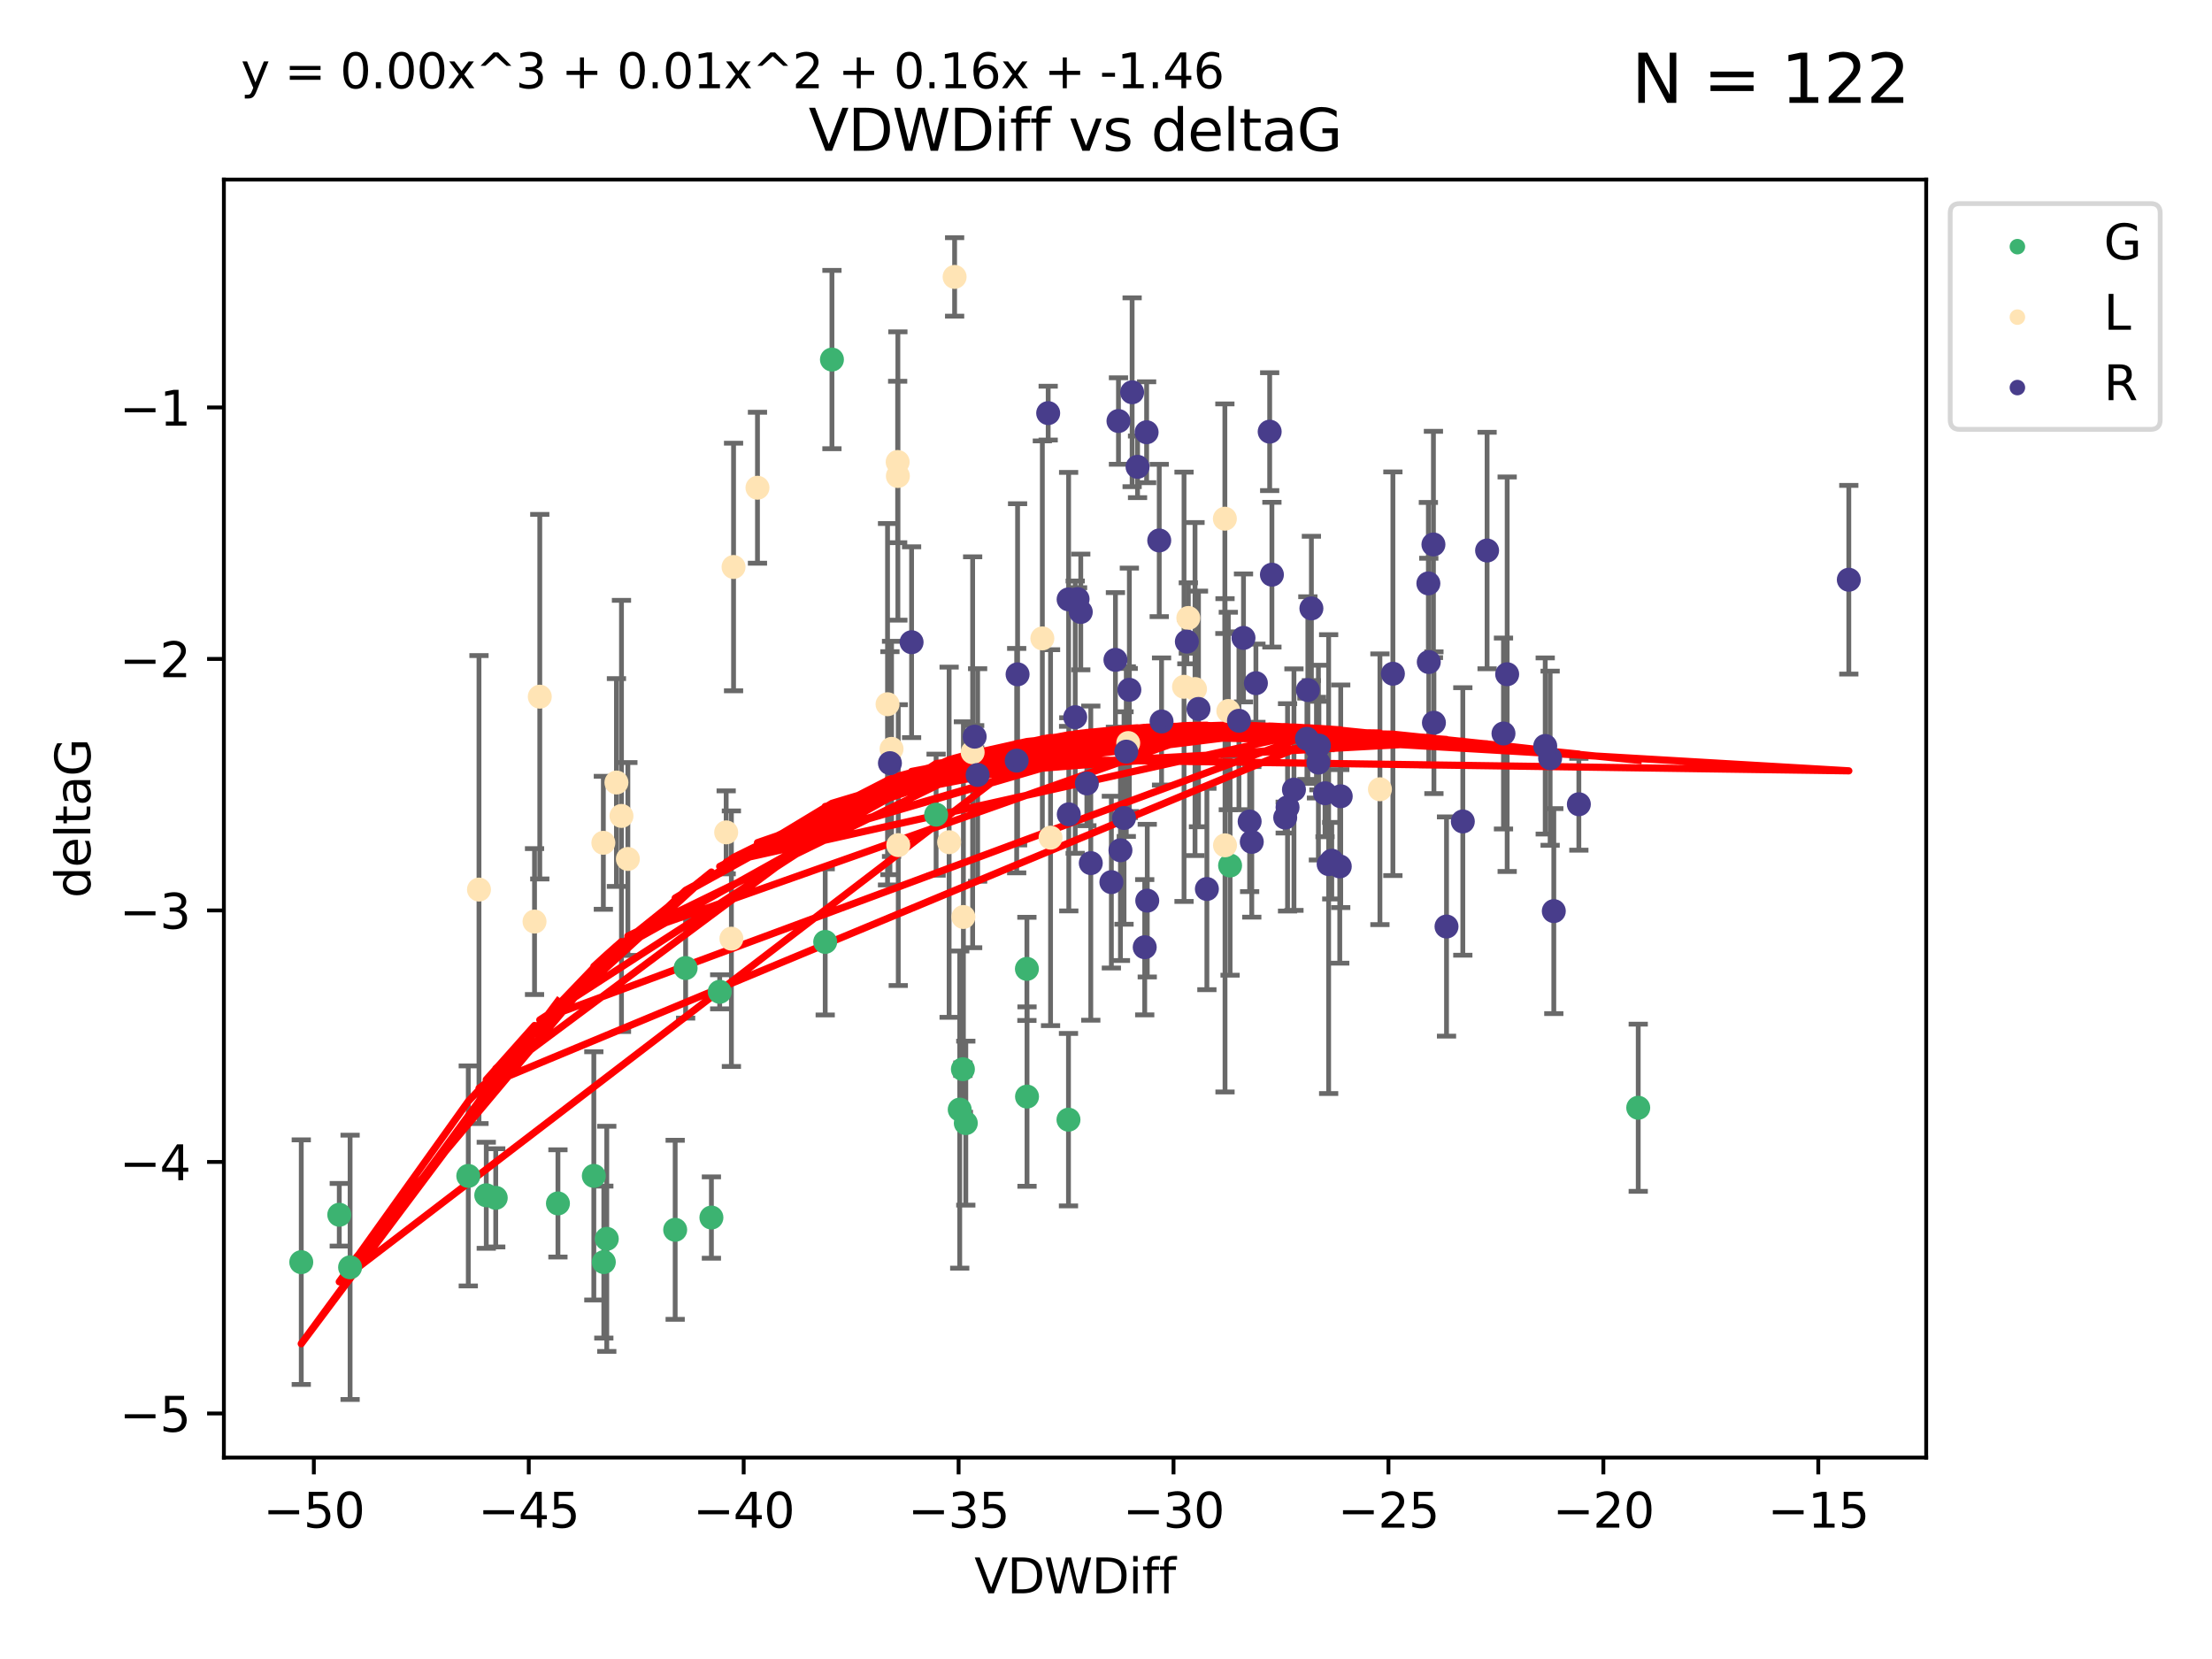 <?xml version="1.0" encoding="utf-8" standalone="no"?>
<!DOCTYPE svg PUBLIC "-//W3C//DTD SVG 1.1//EN"
  "http://www.w3.org/Graphics/SVG/1.1/DTD/svg11.dtd">
<svg xmlns:xlink="http://www.w3.org/1999/xlink" width="460.8pt" height="345.6pt" viewBox="0 0 460.8 345.6" xmlns="http://www.w3.org/2000/svg" version="1.1">
 <defs>
  <style type="text/css">*{stroke-linejoin: round; stroke-linecap: butt}</style>
 </defs>
 <g id="figure_1">
  <g id="patch_1">
   <path d="M 0 345.6 
L 460.8 345.6 
L 460.8 0 
L 0 0 
z
" style="fill: #ffffff"/>
  </g>
  <g id="axes_1">
   <g id="patch_2">
    <path d="M 46.64 303.64 
L 401.26 303.64 
L 401.26 37.411 
L 46.64 37.411 
z
" style="fill: #ffffff"/>
   </g>
   <g id="PathCollection_1">
    <defs>
     <path id="ma0f8639f3b" d="M 0 1.118 
C 0.297 1.118 0.581 1 0.791 0.791 
C 1 0.581 1.118 0.297 1.118 0 
C 1.118 -0.297 1 -0.581 0.791 -0.791 
C 0.581 -1 0.297 -1.118 0 -1.118 
C -0.297 -1.118 -0.581 -1 -0.791 -0.791 
C -1 -0.581 -1.118 -0.297 -1.118 0 
C -1.118 0.297 -1 0.581 -0.791 0.791 
C -0.581 1 -0.297 1.118 0 1.118 
z
" style="stroke: #3cb371"/>
    </defs>
    <g clip-path="url(#p02e56e716f)">
     <use xlink:href="#ma0f8639f3b" x="116.229" y="250.694" style="fill: #3cb371; stroke: #3cb371"/>
     <use xlink:href="#ma0f8639f3b" x="62.759" y="262.93" style="fill: #3cb371; stroke: #3cb371"/>
     <use xlink:href="#ma0f8639f3b" x="101.298" y="248.997" style="fill: #3cb371; stroke: #3cb371"/>
     <use xlink:href="#ma0f8639f3b" x="72.931" y="264.006" style="fill: #3cb371; stroke: #3cb371"/>
     <use xlink:href="#ma0f8639f3b" x="126.402" y="258.074" style="fill: #3cb371; stroke: #3cb371"/>
     <use xlink:href="#ma0f8639f3b" x="123.705" y="244.958" style="fill: #3cb371; stroke: #3cb371"/>
     <use xlink:href="#ma0f8639f3b" x="148.199" y="253.637" style="fill: #3cb371; stroke: #3cb371"/>
     <use xlink:href="#ma0f8639f3b" x="103.272" y="249.531" style="fill: #3cb371; stroke: #3cb371"/>
     <use xlink:href="#ma0f8639f3b" x="142.828" y="201.658" style="fill: #3cb371; stroke: #3cb371"/>
     <use xlink:href="#ma0f8639f3b" x="140.652" y="256.189" style="fill: #3cb371; stroke: #3cb371"/>
     <use xlink:href="#ma0f8639f3b" x="173.309" y="74.901" style="fill: #3cb371; stroke: #3cb371"/>
     <use xlink:href="#ma0f8639f3b" x="70.677" y="253.055" style="fill: #3cb371; stroke: #3cb371"/>
     <use xlink:href="#ma0f8639f3b" x="97.551" y="244.969" style="fill: #3cb371; stroke: #3cb371"/>
     <use xlink:href="#ma0f8639f3b" x="125.787" y="262.915" style="fill: #3cb371; stroke: #3cb371"/>
     <use xlink:href="#ma0f8639f3b" x="201.194" y="233.968" style="fill: #3cb371; stroke: #3cb371"/>
     <use xlink:href="#ma0f8639f3b" x="213.923" y="201.836" style="fill: #3cb371; stroke: #3cb371"/>
     <use xlink:href="#ma0f8639f3b" x="213.947" y="228.439" style="fill: #3cb371; stroke: #3cb371"/>
     <use xlink:href="#ma0f8639f3b" x="195.008" y="169.713" style="fill: #3cb371; stroke: #3cb371"/>
     <use xlink:href="#ma0f8639f3b" x="222.584" y="233.249" style="fill: #3cb371; stroke: #3cb371"/>
     <use xlink:href="#ma0f8639f3b" x="199.929" y="231.145" style="fill: #3cb371; stroke: #3cb371"/>
     <use xlink:href="#ma0f8639f3b" x="149.926" y="206.613" style="fill: #3cb371; stroke: #3cb371"/>
     <use xlink:href="#ma0f8639f3b" x="171.906" y="196.216" style="fill: #3cb371; stroke: #3cb371"/>
     <use xlink:href="#ma0f8639f3b" x="200.59" y="222.733" style="fill: #3cb371; stroke: #3cb371"/>
     <use xlink:href="#ma0f8639f3b" x="256.249" y="180.303" style="fill: #3cb371; stroke: #3cb371"/>
     <use xlink:href="#ma0f8639f3b" x="341.273" y="230.765" style="fill: #3cb371; stroke: #3cb371"/>
    </g>
   </g>
   <g id="PathCollection_2">
    <defs>
     <path id="m65db4085ac" d="M 0 1.118 
C 0.297 1.118 0.581 1 0.791 0.791 
C 1 0.581 1.118 0.297 1.118 0 
C 1.118 -0.297 1 -0.581 0.791 -0.791 
C 0.581 -1 0.297 -1.118 0 -1.118 
C -0.297 -1.118 -0.581 -1 -0.791 -0.791 
C -1 -0.581 -1.118 -0.297 -1.118 0 
C -1.118 0.297 -1 0.581 -0.791 0.791 
C -0.581 1 -0.297 1.118 0 1.118 
z
" style="stroke: #ffe4b5"/>
    </defs>
    <g clip-path="url(#p02e56e716f)">
     <use xlink:href="#m65db4085ac" x="111.353" y="191.979" style="fill: #ffe4b5; stroke: #ffe4b5"/>
     <use xlink:href="#m65db4085ac" x="125.69" y="175.57" style="fill: #ffe4b5; stroke: #ffe4b5"/>
     <use xlink:href="#m65db4085ac" x="128.415" y="163.011" style="fill: #ffe4b5; stroke: #ffe4b5"/>
     <use xlink:href="#m65db4085ac" x="129.464" y="169.975" style="fill: #ffe4b5; stroke: #ffe4b5"/>
     <use xlink:href="#m65db4085ac" x="185.725" y="156.006" style="fill: #ffe4b5; stroke: #ffe4b5"/>
     <use xlink:href="#m65db4085ac" x="218.85" y="174.503" style="fill: #ffe4b5; stroke: #ffe4b5"/>
     <use xlink:href="#m65db4085ac" x="187.044" y="99.16" style="fill: #ffe4b5; stroke: #ffe4b5"/>
     <use xlink:href="#m65db4085ac" x="152.814" y="118.114" style="fill: #ffe4b5; stroke: #ffe4b5"/>
     <use xlink:href="#m65db4085ac" x="246.655" y="143.071" style="fill: #ffe4b5; stroke: #ffe4b5"/>
     <use xlink:href="#m65db4085ac" x="130.797" y="178.938" style="fill: #ffe4b5; stroke: #ffe4b5"/>
     <use xlink:href="#m65db4085ac" x="255.163" y="108.053" style="fill: #ffe4b5; stroke: #ffe4b5"/>
     <use xlink:href="#m65db4085ac" x="186.998" y="96.238" style="fill: #ffe4b5; stroke: #ffe4b5"/>
     <use xlink:href="#m65db4085ac" x="235.03" y="154.788" style="fill: #ffe4b5; stroke: #ffe4b5"/>
     <use xlink:href="#m65db4085ac" x="255.194" y="176.094" style="fill: #ffe4b5; stroke: #ffe4b5"/>
     <use xlink:href="#m65db4085ac" x="112.447" y="145.132" style="fill: #ffe4b5; stroke: #ffe4b5"/>
     <use xlink:href="#m65db4085ac" x="151.276" y="173.396" style="fill: #ffe4b5; stroke: #ffe4b5"/>
     <use xlink:href="#m65db4085ac" x="187.123" y="176.053" style="fill: #ffe4b5; stroke: #ffe4b5"/>
     <use xlink:href="#m65db4085ac" x="99.782" y="185.314" style="fill: #ffe4b5; stroke: #ffe4b5"/>
     <use xlink:href="#m65db4085ac" x="157.795" y="101.604" style="fill: #ffe4b5; stroke: #ffe4b5"/>
     <use xlink:href="#m65db4085ac" x="248.944" y="143.539" style="fill: #ffe4b5; stroke: #ffe4b5"/>
     <use xlink:href="#m65db4085ac" x="200.694" y="191.027" style="fill: #ffe4b5; stroke: #ffe4b5"/>
     <use xlink:href="#m65db4085ac" x="197.72" y="175.447" style="fill: #ffe4b5; stroke: #ffe4b5"/>
     <use xlink:href="#m65db4085ac" x="152.363" y="195.543" style="fill: #ffe4b5; stroke: #ffe4b5"/>
     <use xlink:href="#m65db4085ac" x="247.549" y="128.736" style="fill: #ffe4b5; stroke: #ffe4b5"/>
     <use xlink:href="#m65db4085ac" x="255.881" y="148.115" style="fill: #ffe4b5; stroke: #ffe4b5"/>
     <use xlink:href="#m65db4085ac" x="217.141" y="132.989" style="fill: #ffe4b5; stroke: #ffe4b5"/>
     <use xlink:href="#m65db4085ac" x="287.464" y="164.417" style="fill: #ffe4b5; stroke: #ffe4b5"/>
     <use xlink:href="#m65db4085ac" x="198.864" y="57.685" style="fill: #ffe4b5; stroke: #ffe4b5"/>
     <use xlink:href="#m65db4085ac" x="202.621" y="156.709" style="fill: #ffe4b5; stroke: #ffe4b5"/>
     <use xlink:href="#m65db4085ac" x="184.89" y="146.704" style="fill: #ffe4b5; stroke: #ffe4b5"/>
    </g>
   </g>
   <g id="PathCollection_3">
    <defs>
     <path id="m18e647ba1b" d="M 0 1.118 
C 0.297 1.118 0.581 1 0.791 0.791 
C 1 0.581 1.118 0.297 1.118 0 
C 1.118 -0.297 1 -0.581 0.791 -0.791 
C 0.581 -1 0.297 -1.118 0 -1.118 
C -0.297 -1.118 -0.581 -1 -0.791 -0.791 
C -1 -0.581 -1.118 -0.297 -1.118 0 
C -1.118 0.297 -1 0.581 -0.791 0.791 
C -0.581 1 -0.297 1.118 0 1.118 
z
" style="stroke: #483d8b"/>
    </defs>
    <g clip-path="url(#p02e56e716f)">
     <use xlink:href="#m18e647ba1b" x="276.027" y="165.248" style="fill: #483d8b; stroke: #483d8b"/>
     <use xlink:href="#m18e647ba1b" x="279.298" y="165.878" style="fill: #483d8b; stroke: #483d8b"/>
     <use xlink:href="#m18e647ba1b" x="269.554" y="164.491" style="fill: #483d8b; stroke: #483d8b"/>
     <use xlink:href="#m18e647ba1b" x="235.265" y="143.699" style="fill: #483d8b; stroke: #483d8b"/>
     <use xlink:href="#m18e647ba1b" x="225.144" y="127.483" style="fill: #483d8b; stroke: #483d8b"/>
     <use xlink:href="#m18e647ba1b" x="272.258" y="153.901" style="fill: #483d8b; stroke: #483d8b"/>
     <use xlink:href="#m18e647ba1b" x="185.388" y="158.979" style="fill: #483d8b; stroke: #483d8b"/>
     <use xlink:href="#m18e647ba1b" x="211.794" y="158.456" style="fill: #483d8b; stroke: #483d8b"/>
     <use xlink:href="#m18e647ba1b" x="227.231" y="179.802" style="fill: #483d8b; stroke: #483d8b"/>
     <use xlink:href="#m18e647ba1b" x="203.657" y="161.438" style="fill: #483d8b; stroke: #483d8b"/>
     <use xlink:href="#m18e647ba1b" x="251.416" y="185.193" style="fill: #483d8b; stroke: #483d8b"/>
     <use xlink:href="#m18e647ba1b" x="247.244" y="133.656" style="fill: #483d8b; stroke: #483d8b"/>
     <use xlink:href="#m18e647ba1b" x="277.43" y="179.298" style="fill: #483d8b; stroke: #483d8b"/>
     <use xlink:href="#m18e647ba1b" x="259.043" y="132.892" style="fill: #483d8b; stroke: #483d8b"/>
     <use xlink:href="#m18e647ba1b" x="298.712" y="150.556" style="fill: #483d8b; stroke: #483d8b"/>
     <use xlink:href="#m18e647ba1b" x="218.355" y="86.058" style="fill: #483d8b; stroke: #483d8b"/>
     <use xlink:href="#m18e647ba1b" x="226.414" y="163.201" style="fill: #483d8b; stroke: #483d8b"/>
     <use xlink:href="#m18e647ba1b" x="203.04" y="153.462" style="fill: #483d8b; stroke: #483d8b"/>
     <use xlink:href="#m18e647ba1b" x="222.649" y="169.638" style="fill: #483d8b; stroke: #483d8b"/>
     <use xlink:href="#m18e647ba1b" x="309.788" y="114.683" style="fill: #483d8b; stroke: #483d8b"/>
     <use xlink:href="#m18e647ba1b" x="222.612" y="124.86" style="fill: #483d8b; stroke: #483d8b"/>
     <use xlink:href="#m18e647ba1b" x="301.336" y="193.012" style="fill: #483d8b; stroke: #483d8b"/>
     <use xlink:href="#m18e647ba1b" x="264.963" y="119.716" style="fill: #483d8b; stroke: #483d8b"/>
     <use xlink:href="#m18e647ba1b" x="279.098" y="180.487" style="fill: #483d8b; stroke: #483d8b"/>
     <use xlink:href="#m18e647ba1b" x="274.754" y="155.32" style="fill: #483d8b; stroke: #483d8b"/>
     <use xlink:href="#m18e647ba1b" x="323.686" y="189.801" style="fill: #483d8b; stroke: #483d8b"/>
     <use xlink:href="#m18e647ba1b" x="238.861" y="90.044" style="fill: #483d8b; stroke: #483d8b"/>
     <use xlink:href="#m18e647ba1b" x="297.643" y="137.913" style="fill: #483d8b; stroke: #483d8b"/>
     <use xlink:href="#m18e647ba1b" x="241.974" y="150.298" style="fill: #483d8b; stroke: #483d8b"/>
     <use xlink:href="#m18e647ba1b" x="211.981" y="140.474" style="fill: #483d8b; stroke: #483d8b"/>
     <use xlink:href="#m18e647ba1b" x="268.221" y="168.183" style="fill: #483d8b; stroke: #483d8b"/>
     <use xlink:href="#m18e647ba1b" x="267.733" y="170.314" style="fill: #483d8b; stroke: #483d8b"/>
     <use xlink:href="#m18e647ba1b" x="235.843" y="81.716" style="fill: #483d8b; stroke: #483d8b"/>
     <use xlink:href="#m18e647ba1b" x="232.366" y="137.465" style="fill: #483d8b; stroke: #483d8b"/>
     <use xlink:href="#m18e647ba1b" x="260.769" y="175.381" style="fill: #483d8b; stroke: #483d8b"/>
     <use xlink:href="#m18e647ba1b" x="241.49" y="112.59" style="fill: #483d8b; stroke: #483d8b"/>
     <use xlink:href="#m18e647ba1b" x="231.519" y="183.764" style="fill: #483d8b; stroke: #483d8b"/>
     <use xlink:href="#m18e647ba1b" x="313.203" y="152.804" style="fill: #483d8b; stroke: #483d8b"/>
     <use xlink:href="#m18e647ba1b" x="223.985" y="149.399" style="fill: #483d8b; stroke: #483d8b"/>
     <use xlink:href="#m18e647ba1b" x="274.246" y="155.744" style="fill: #483d8b; stroke: #483d8b"/>
     <use xlink:href="#m18e647ba1b" x="322.921" y="157.946" style="fill: #483d8b; stroke: #483d8b"/>
     <use xlink:href="#m18e647ba1b" x="274.647" y="158.866" style="fill: #483d8b; stroke: #483d8b"/>
     <use xlink:href="#m18e647ba1b" x="249.666" y="147.683" style="fill: #483d8b; stroke: #483d8b"/>
     <use xlink:href="#m18e647ba1b" x="234.155" y="170.406" style="fill: #483d8b; stroke: #483d8b"/>
     <use xlink:href="#m18e647ba1b" x="236.973" y="97.249" style="fill: #483d8b; stroke: #483d8b"/>
     <use xlink:href="#m18e647ba1b" x="238.467" y="197.323" style="fill: #483d8b; stroke: #483d8b"/>
     <use xlink:href="#m18e647ba1b" x="189.901" y="133.784" style="fill: #483d8b; stroke: #483d8b"/>
     <use xlink:href="#m18e647ba1b" x="304.732" y="171.123" style="fill: #483d8b; stroke: #483d8b"/>
     <use xlink:href="#m18e647ba1b" x="224.479" y="124.794" style="fill: #483d8b; stroke: #483d8b"/>
     <use xlink:href="#m18e647ba1b" x="233.41" y="177.128" style="fill: #483d8b; stroke: #483d8b"/>
     <use xlink:href="#m18e647ba1b" x="290.165" y="140.352" style="fill: #483d8b; stroke: #483d8b"/>
     <use xlink:href="#m18e647ba1b" x="313.972" y="140.453" style="fill: #483d8b; stroke: #483d8b"/>
     <use xlink:href="#m18e647ba1b" x="321.899" y="155.401" style="fill: #483d8b; stroke: #483d8b"/>
     <use xlink:href="#m18e647ba1b" x="232.998" y="87.707" style="fill: #483d8b; stroke: #483d8b"/>
     <use xlink:href="#m18e647ba1b" x="261.628" y="142.319" style="fill: #483d8b; stroke: #483d8b"/>
     <use xlink:href="#m18e647ba1b" x="297.556" y="121.532" style="fill: #483d8b; stroke: #483d8b"/>
     <use xlink:href="#m18e647ba1b" x="258.096" y="150.149" style="fill: #483d8b; stroke: #483d8b"/>
     <use xlink:href="#m18e647ba1b" x="328.905" y="167.541" style="fill: #483d8b; stroke: #483d8b"/>
     <use xlink:href="#m18e647ba1b" x="276.781" y="180.009" style="fill: #483d8b; stroke: #483d8b"/>
     <use xlink:href="#m18e647ba1b" x="272.451" y="143.755" style="fill: #483d8b; stroke: #483d8b"/>
     <use xlink:href="#m18e647ba1b" x="234.626" y="156.577" style="fill: #483d8b; stroke: #483d8b"/>
     <use xlink:href="#m18e647ba1b" x="385.141" y="120.769" style="fill: #483d8b; stroke: #483d8b"/>
     <use xlink:href="#m18e647ba1b" x="264.497" y="89.923" style="fill: #483d8b; stroke: #483d8b"/>
     <use xlink:href="#m18e647ba1b" x="298.61" y="113.422" style="fill: #483d8b; stroke: #483d8b"/>
     <use xlink:href="#m18e647ba1b" x="238.995" y="187.62" style="fill: #483d8b; stroke: #483d8b"/>
     <use xlink:href="#m18e647ba1b" x="260.323" y="171.128" style="fill: #483d8b; stroke: #483d8b"/>
     <use xlink:href="#m18e647ba1b" x="273.187" y="126.741" style="fill: #483d8b; stroke: #483d8b"/>
    </g>
   </g>
   <g id="matplotlib.axis_1">
    <g id="xtick_1">
     <g id="line2d_1">
      <defs>
       <path id="m0800ead446" d="M 0 0 
L 0 3.5 
" style="stroke: #000000; stroke-width: 0.8"/>
      </defs>
      <g>
       <use xlink:href="#m0800ead446" x="65.378" y="303.64" style="stroke: #000000; stroke-width: 0.8"/>
      </g>
     </g>
     <g id="text_1">
      <!-- −50 -->
      <g transform="translate(54.826 318.238)scale(0.1 -0.1)">
       <defs>
        <path id="DejaVuSans-2212" d="M 678 2272 
L 4684 2272 
L 4684 1741 
L 678 1741 
L 678 2272 
z
" transform="scale(0.016)"/>
        <path id="DejaVuSans-35" d="M 691 4666 
L 3169 4666 
L 3169 4134 
L 1269 4134 
L 1269 2991 
Q 1406 3038 1543 3061 
Q 1681 3084 1819 3084 
Q 2600 3084 3056 2656 
Q 3513 2228 3513 1497 
Q 3513 744 3044 326 
Q 2575 -91 1722 -91 
Q 1428 -91 1123 -41 
Q 819 9 494 109 
L 494 744 
Q 775 591 1075 516 
Q 1375 441 1709 441 
Q 2250 441 2565 725 
Q 2881 1009 2881 1497 
Q 2881 1984 2565 2268 
Q 2250 2553 1709 2553 
Q 1456 2553 1204 2497 
Q 953 2441 691 2322 
L 691 4666 
z
" transform="scale(0.016)"/>
        <path id="DejaVuSans-30" d="M 2034 4250 
Q 1547 4250 1301 3770 
Q 1056 3291 1056 2328 
Q 1056 1369 1301 889 
Q 1547 409 2034 409 
Q 2525 409 2770 889 
Q 3016 1369 3016 2328 
Q 3016 3291 2770 3770 
Q 2525 4250 2034 4250 
z
M 2034 4750 
Q 2819 4750 3233 4129 
Q 3647 3509 3647 2328 
Q 3647 1150 3233 529 
Q 2819 -91 2034 -91 
Q 1250 -91 836 529 
Q 422 1150 422 2328 
Q 422 3509 836 4129 
Q 1250 4750 2034 4750 
z
" transform="scale(0.016)"/>
       </defs>
       <use xlink:href="#DejaVuSans-2212"/>
       <use xlink:href="#DejaVuSans-35" x="83.789"/>
       <use xlink:href="#DejaVuSans-30" x="147.412"/>
      </g>
     </g>
    </g>
    <g id="xtick_2">
     <g id="line2d_2">
      <g>
       <use xlink:href="#m0800ead446" x="110.15" y="303.64" style="stroke: #000000; stroke-width: 0.8"/>
      </g>
     </g>
     <g id="text_2">
      <!-- −45 -->
      <g transform="translate(99.598 318.238)scale(0.1 -0.1)">
       <defs>
        <path id="DejaVuSans-34" d="M 2419 4116 
L 825 1625 
L 2419 1625 
L 2419 4116 
z
M 2253 4666 
L 3047 4666 
L 3047 1625 
L 3713 1625 
L 3713 1100 
L 3047 1100 
L 3047 0 
L 2419 0 
L 2419 1100 
L 313 1100 
L 313 1709 
L 2253 4666 
z
" transform="scale(0.016)"/>
       </defs>
       <use xlink:href="#DejaVuSans-2212"/>
       <use xlink:href="#DejaVuSans-34" x="83.789"/>
       <use xlink:href="#DejaVuSans-35" x="147.412"/>
      </g>
     </g>
    </g>
    <g id="xtick_3">
     <g id="line2d_3">
      <g>
       <use xlink:href="#m0800ead446" x="154.922" y="303.64" style="stroke: #000000; stroke-width: 0.8"/>
      </g>
     </g>
     <g id="text_3">
      <!-- −40 -->
      <g transform="translate(144.37 318.238)scale(0.1 -0.1)">
       <use xlink:href="#DejaVuSans-2212"/>
       <use xlink:href="#DejaVuSans-34" x="83.789"/>
       <use xlink:href="#DejaVuSans-30" x="147.412"/>
      </g>
     </g>
    </g>
    <g id="xtick_4">
     <g id="line2d_4">
      <g>
       <use xlink:href="#m0800ead446" x="199.694" y="303.64" style="stroke: #000000; stroke-width: 0.8"/>
      </g>
     </g>
     <g id="text_4">
      <!-- −35 -->
      <g transform="translate(189.142 318.238)scale(0.1 -0.1)">
       <defs>
        <path id="DejaVuSans-33" d="M 2597 2516 
Q 3050 2419 3304 2112 
Q 3559 1806 3559 1356 
Q 3559 666 3084 287 
Q 2609 -91 1734 -91 
Q 1441 -91 1130 -33 
Q 819 25 488 141 
L 488 750 
Q 750 597 1062 519 
Q 1375 441 1716 441 
Q 2309 441 2620 675 
Q 2931 909 2931 1356 
Q 2931 1769 2642 2001 
Q 2353 2234 1838 2234 
L 1294 2234 
L 1294 2753 
L 1863 2753 
Q 2328 2753 2575 2939 
Q 2822 3125 2822 3475 
Q 2822 3834 2567 4026 
Q 2313 4219 1838 4219 
Q 1578 4219 1281 4162 
Q 984 4106 628 3988 
L 628 4550 
Q 988 4650 1302 4700 
Q 1616 4750 1894 4750 
Q 2613 4750 3031 4423 
Q 3450 4097 3450 3541 
Q 3450 3153 3228 2886 
Q 3006 2619 2597 2516 
z
" transform="scale(0.016)"/>
       </defs>
       <use xlink:href="#DejaVuSans-2212"/>
       <use xlink:href="#DejaVuSans-33" x="83.789"/>
       <use xlink:href="#DejaVuSans-35" x="147.412"/>
      </g>
     </g>
    </g>
    <g id="xtick_5">
     <g id="line2d_5">
      <g>
       <use xlink:href="#m0800ead446" x="244.466" y="303.64" style="stroke: #000000; stroke-width: 0.8"/>
      </g>
     </g>
     <g id="text_5">
      <!-- −30 -->
      <g transform="translate(233.914 318.238)scale(0.1 -0.1)">
       <use xlink:href="#DejaVuSans-2212"/>
       <use xlink:href="#DejaVuSans-33" x="83.789"/>
       <use xlink:href="#DejaVuSans-30" x="147.412"/>
      </g>
     </g>
    </g>
    <g id="xtick_6">
     <g id="line2d_6">
      <g>
       <use xlink:href="#m0800ead446" x="289.238" y="303.64" style="stroke: #000000; stroke-width: 0.8"/>
      </g>
     </g>
     <g id="text_6">
      <!-- −25 -->
      <g transform="translate(278.686 318.238)scale(0.1 -0.1)">
       <defs>
        <path id="DejaVuSans-32" d="M 1228 531 
L 3431 531 
L 3431 0 
L 469 0 
L 469 531 
Q 828 903 1448 1529 
Q 2069 2156 2228 2338 
Q 2531 2678 2651 2914 
Q 2772 3150 2772 3378 
Q 2772 3750 2511 3984 
Q 2250 4219 1831 4219 
Q 1534 4219 1204 4116 
Q 875 4013 500 3803 
L 500 4441 
Q 881 4594 1212 4672 
Q 1544 4750 1819 4750 
Q 2544 4750 2975 4387 
Q 3406 4025 3406 3419 
Q 3406 3131 3298 2873 
Q 3191 2616 2906 2266 
Q 2828 2175 2409 1742 
Q 1991 1309 1228 531 
z
" transform="scale(0.016)"/>
       </defs>
       <use xlink:href="#DejaVuSans-2212"/>
       <use xlink:href="#DejaVuSans-32" x="83.789"/>
       <use xlink:href="#DejaVuSans-35" x="147.412"/>
      </g>
     </g>
    </g>
    <g id="xtick_7">
     <g id="line2d_7">
      <g>
       <use xlink:href="#m0800ead446" x="334.01" y="303.64" style="stroke: #000000; stroke-width: 0.8"/>
      </g>
     </g>
     <g id="text_7">
      <!-- −20 -->
      <g transform="translate(323.458 318.238)scale(0.1 -0.1)">
       <use xlink:href="#DejaVuSans-2212"/>
       <use xlink:href="#DejaVuSans-32" x="83.789"/>
       <use xlink:href="#DejaVuSans-30" x="147.412"/>
      </g>
     </g>
    </g>
    <g id="xtick_8">
     <g id="line2d_8">
      <g>
       <use xlink:href="#m0800ead446" x="378.782" y="303.64" style="stroke: #000000; stroke-width: 0.8"/>
      </g>
     </g>
     <g id="text_8">
      <!-- −15 -->
      <g transform="translate(368.23 318.238)scale(0.1 -0.1)">
       <defs>
        <path id="DejaVuSans-31" d="M 794 531 
L 1825 531 
L 1825 4091 
L 703 3866 
L 703 4441 
L 1819 4666 
L 2450 4666 
L 2450 531 
L 3481 531 
L 3481 0 
L 794 0 
L 794 531 
z
" transform="scale(0.016)"/>
       </defs>
       <use xlink:href="#DejaVuSans-2212"/>
       <use xlink:href="#DejaVuSans-31" x="83.789"/>
       <use xlink:href="#DejaVuSans-35" x="147.412"/>
      </g>
     </g>
    </g>
    <g id="text_9">
     <!-- VDWDiff -->
     <g transform="translate(202.977 331.917)scale(0.1 -0.1)">
      <defs>
       <path id="DejaVuSans-56" d="M 1831 0 
L 50 4666 
L 709 4666 
L 2188 738 
L 3669 4666 
L 4325 4666 
L 2547 0 
L 1831 0 
z
" transform="scale(0.016)"/>
       <path id="DejaVuSans-44" d="M 1259 4147 
L 1259 519 
L 2022 519 
Q 2988 519 3436 956 
Q 3884 1394 3884 2338 
Q 3884 3275 3436 3711 
Q 2988 4147 2022 4147 
L 1259 4147 
z
M 628 4666 
L 1925 4666 
Q 3281 4666 3915 4102 
Q 4550 3538 4550 2338 
Q 4550 1131 3912 565 
Q 3275 0 1925 0 
L 628 0 
L 628 4666 
z
" transform="scale(0.016)"/>
       <path id="DejaVuSans-57" d="M 213 4666 
L 850 4666 
L 1831 722 
L 2809 4666 
L 3519 4666 
L 4500 722 
L 5478 4666 
L 6119 4666 
L 4947 0 
L 4153 0 
L 3169 4050 
L 2175 0 
L 1381 0 
L 213 4666 
z
" transform="scale(0.016)"/>
       <path id="DejaVuSans-69" d="M 603 3500 
L 1178 3500 
L 1178 0 
L 603 0 
L 603 3500 
z
M 603 4863 
L 1178 4863 
L 1178 4134 
L 603 4134 
L 603 4863 
z
" transform="scale(0.016)"/>
       <path id="DejaVuSans-66" d="M 2375 4863 
L 2375 4384 
L 1825 4384 
Q 1516 4384 1395 4259 
Q 1275 4134 1275 3809 
L 1275 3500 
L 2222 3500 
L 2222 3053 
L 1275 3053 
L 1275 0 
L 697 0 
L 697 3053 
L 147 3053 
L 147 3500 
L 697 3500 
L 697 3744 
Q 697 4328 969 4595 
Q 1241 4863 1831 4863 
L 2375 4863 
z
" transform="scale(0.016)"/>
      </defs>
      <use xlink:href="#DejaVuSans-56"/>
      <use xlink:href="#DejaVuSans-44" x="68.408"/>
      <use xlink:href="#DejaVuSans-57" x="145.41"/>
      <use xlink:href="#DejaVuSans-44" x="244.287"/>
      <use xlink:href="#DejaVuSans-69" x="321.289"/>
      <use xlink:href="#DejaVuSans-66" x="349.072"/>
      <use xlink:href="#DejaVuSans-66" x="384.277"/>
     </g>
    </g>
   </g>
   <g id="matplotlib.axis_2">
    <g id="ytick_1">
     <g id="line2d_9">
      <defs>
       <path id="m293bf3f460" d="M 0 0 
L -3.5 0 
" style="stroke: #000000; stroke-width: 0.8"/>
      </defs>
      <g>
       <use xlink:href="#m293bf3f460" x="46.64" y="294.452" style="stroke: #000000; stroke-width: 0.8"/>
      </g>
     </g>
     <g id="text_10">
      <!-- −5 -->
      <g transform="translate(24.898 298.251)scale(0.1 -0.1)">
       <use xlink:href="#DejaVuSans-2212"/>
       <use xlink:href="#DejaVuSans-35" x="83.789"/>
      </g>
     </g>
    </g>
    <g id="ytick_2">
     <g id="line2d_10">
      <g>
       <use xlink:href="#m293bf3f460" x="46.64" y="242.057" style="stroke: #000000; stroke-width: 0.8"/>
      </g>
     </g>
     <g id="text_11">
      <!-- −4 -->
      <g transform="translate(24.898 245.857)scale(0.1 -0.1)">
       <use xlink:href="#DejaVuSans-2212"/>
       <use xlink:href="#DejaVuSans-34" x="83.789"/>
      </g>
     </g>
    </g>
    <g id="ytick_3">
     <g id="line2d_11">
      <g>
       <use xlink:href="#m293bf3f460" x="46.64" y="189.663" style="stroke: #000000; stroke-width: 0.8"/>
      </g>
     </g>
     <g id="text_12">
      <!-- −3 -->
      <g transform="translate(24.898 193.462)scale(0.1 -0.1)">
       <use xlink:href="#DejaVuSans-2212"/>
       <use xlink:href="#DejaVuSans-33" x="83.789"/>
      </g>
     </g>
    </g>
    <g id="ytick_4">
     <g id="line2d_12">
      <g>
       <use xlink:href="#m293bf3f460" x="46.64" y="137.269" style="stroke: #000000; stroke-width: 0.8"/>
      </g>
     </g>
     <g id="text_13">
      <!-- −2 -->
      <g transform="translate(24.898 141.068)scale(0.1 -0.1)">
       <use xlink:href="#DejaVuSans-2212"/>
       <use xlink:href="#DejaVuSans-32" x="83.789"/>
      </g>
     </g>
    </g>
    <g id="ytick_5">
     <g id="line2d_13">
      <g>
       <use xlink:href="#m293bf3f460" x="46.64" y="84.875" style="stroke: #000000; stroke-width: 0.8"/>
      </g>
     </g>
     <g id="text_14">
      <!-- −1 -->
      <g transform="translate(24.898 88.674)scale(0.1 -0.1)">
       <use xlink:href="#DejaVuSans-2212"/>
       <use xlink:href="#DejaVuSans-31" x="83.789"/>
      </g>
     </g>
    </g>
    <g id="text_15">
     <!-- deltaG -->
     <g transform="translate(18.818 187.064)rotate(-90)scale(0.1 -0.1)">
      <defs>
       <path id="DejaVuSans-64" d="M 2906 2969 
L 2906 4863 
L 3481 4863 
L 3481 0 
L 2906 0 
L 2906 525 
Q 2725 213 2448 61 
Q 2172 -91 1784 -91 
Q 1150 -91 751 415 
Q 353 922 353 1747 
Q 353 2572 751 3078 
Q 1150 3584 1784 3584 
Q 2172 3584 2448 3432 
Q 2725 3281 2906 2969 
z
M 947 1747 
Q 947 1113 1208 752 
Q 1469 391 1925 391 
Q 2381 391 2643 752 
Q 2906 1113 2906 1747 
Q 2906 2381 2643 2742 
Q 2381 3103 1925 3103 
Q 1469 3103 1208 2742 
Q 947 2381 947 1747 
z
" transform="scale(0.016)"/>
       <path id="DejaVuSans-65" d="M 3597 1894 
L 3597 1613 
L 953 1613 
Q 991 1019 1311 708 
Q 1631 397 2203 397 
Q 2534 397 2845 478 
Q 3156 559 3463 722 
L 3463 178 
Q 3153 47 2828 -22 
Q 2503 -91 2169 -91 
Q 1331 -91 842 396 
Q 353 884 353 1716 
Q 353 2575 817 3079 
Q 1281 3584 2069 3584 
Q 2775 3584 3186 3129 
Q 3597 2675 3597 1894 
z
M 3022 2063 
Q 3016 2534 2758 2815 
Q 2500 3097 2075 3097 
Q 1594 3097 1305 2825 
Q 1016 2553 972 2059 
L 3022 2063 
z
" transform="scale(0.016)"/>
       <path id="DejaVuSans-6c" d="M 603 4863 
L 1178 4863 
L 1178 0 
L 603 0 
L 603 4863 
z
" transform="scale(0.016)"/>
       <path id="DejaVuSans-74" d="M 1172 4494 
L 1172 3500 
L 2356 3500 
L 2356 3053 
L 1172 3053 
L 1172 1153 
Q 1172 725 1289 603 
Q 1406 481 1766 481 
L 2356 481 
L 2356 0 
L 1766 0 
Q 1100 0 847 248 
Q 594 497 594 1153 
L 594 3053 
L 172 3053 
L 172 3500 
L 594 3500 
L 594 4494 
L 1172 4494 
z
" transform="scale(0.016)"/>
       <path id="DejaVuSans-61" d="M 2194 1759 
Q 1497 1759 1228 1600 
Q 959 1441 959 1056 
Q 959 750 1161 570 
Q 1363 391 1709 391 
Q 2188 391 2477 730 
Q 2766 1069 2766 1631 
L 2766 1759 
L 2194 1759 
z
M 3341 1997 
L 3341 0 
L 2766 0 
L 2766 531 
Q 2569 213 2275 61 
Q 1981 -91 1556 -91 
Q 1019 -91 701 211 
Q 384 513 384 1019 
Q 384 1609 779 1909 
Q 1175 2209 1959 2209 
L 2766 2209 
L 2766 2266 
Q 2766 2663 2505 2880 
Q 2244 3097 1772 3097 
Q 1472 3097 1187 3025 
Q 903 2953 641 2809 
L 641 3341 
Q 956 3463 1253 3523 
Q 1550 3584 1831 3584 
Q 2591 3584 2966 3190 
Q 3341 2797 3341 1997 
z
" transform="scale(0.016)"/>
       <path id="DejaVuSans-47" d="M 3809 666 
L 3809 1919 
L 2778 1919 
L 2778 2438 
L 4434 2438 
L 4434 434 
Q 4069 175 3628 42 
Q 3188 -91 2688 -91 
Q 1594 -91 976 548 
Q 359 1188 359 2328 
Q 359 3472 976 4111 
Q 1594 4750 2688 4750 
Q 3144 4750 3555 4637 
Q 3966 4525 4313 4306 
L 4313 3634 
Q 3963 3931 3569 4081 
Q 3175 4231 2741 4231 
Q 1884 4231 1454 3753 
Q 1025 3275 1025 2328 
Q 1025 1384 1454 906 
Q 1884 428 2741 428 
Q 3075 428 3337 486 
Q 3600 544 3809 666 
z
" transform="scale(0.016)"/>
      </defs>
      <use xlink:href="#DejaVuSans-64"/>
      <use xlink:href="#DejaVuSans-65" x="63.477"/>
      <use xlink:href="#DejaVuSans-6c" x="125"/>
      <use xlink:href="#DejaVuSans-74" x="152.783"/>
      <use xlink:href="#DejaVuSans-61" x="191.992"/>
      <use xlink:href="#DejaVuSans-47" x="253.271"/>
     </g>
    </g>
   </g>
   <g id="LineCollection_1">
    <path d="M 116.229 261.865 
L 116.229 239.523 
" clip-path="url(#p02e56e716f)" style="fill: none; stroke: #696969"/>
    <path d="M 62.759 288.405 
L 62.759 237.455 
" clip-path="url(#p02e56e716f)" style="fill: none; stroke: #696969"/>
    <path d="M 101.298 260.044 
L 101.298 237.949 
" clip-path="url(#p02e56e716f)" style="fill: none; stroke: #696969"/>
    <path d="M 72.931 291.539 
L 72.931 236.473 
" clip-path="url(#p02e56e716f)" style="fill: none; stroke: #696969"/>
    <path d="M 126.402 281.527 
L 126.402 234.621 
" clip-path="url(#p02e56e716f)" style="fill: none; stroke: #696969"/>
    <path d="M 123.705 270.812 
L 123.705 219.103 
" clip-path="url(#p02e56e716f)" style="fill: none; stroke: #696969"/>
    <path d="M 148.199 262.109 
L 148.199 245.165 
" clip-path="url(#p02e56e716f)" style="fill: none; stroke: #696969"/>
    <path d="M 103.272 259.759 
L 103.272 239.303 
" clip-path="url(#p02e56e716f)" style="fill: none; stroke: #696969"/>
    <path d="M 142.828 212.091 
L 142.828 191.226 
" clip-path="url(#p02e56e716f)" style="fill: none; stroke: #696969"/>
    <path d="M 140.652 274.839 
L 140.652 237.54 
" clip-path="url(#p02e56e716f)" style="fill: none; stroke: #696969"/>
    <path d="M 173.309 93.475 
L 173.309 56.326 
" clip-path="url(#p02e56e716f)" style="fill: none; stroke: #696969"/>
    <path d="M 70.677 259.579 
L 70.677 246.532 
" clip-path="url(#p02e56e716f)" style="fill: none; stroke: #696969"/>
    <path d="M 97.551 267.888 
L 97.551 222.051 
" clip-path="url(#p02e56e716f)" style="fill: none; stroke: #696969"/>
    <path d="M 125.787 278.743 
L 125.787 247.087 
" clip-path="url(#p02e56e716f)" style="fill: none; stroke: #696969"/>
    <path d="M 201.194 251.046 
L 201.194 216.89 
" clip-path="url(#p02e56e716f)" style="fill: none; stroke: #696969"/>
    <path d="M 213.923 212.583 
L 213.923 191.089 
" clip-path="url(#p02e56e716f)" style="fill: none; stroke: #696969"/>
    <path d="M 213.947 247.124 
L 213.947 209.753 
" clip-path="url(#p02e56e716f)" style="fill: none; stroke: #696969"/>
    <path d="M 195.008 182.324 
L 195.008 157.102 
" clip-path="url(#p02e56e716f)" style="fill: none; stroke: #696969"/>
    <path d="M 222.584 251.211 
L 222.584 215.287 
" clip-path="url(#p02e56e716f)" style="fill: none; stroke: #696969"/>
    <path d="M 199.929 264.181 
L 199.929 198.11 
" clip-path="url(#p02e56e716f)" style="fill: none; stroke: #696969"/>
    <path d="M 149.926 210.16 
L 149.926 203.065 
" clip-path="url(#p02e56e716f)" style="fill: none; stroke: #696969"/>
    <path d="M 171.906 211.432 
L 171.906 181 
" clip-path="url(#p02e56e716f)" style="fill: none; stroke: #696969"/>
    <path d="M 200.59 224.041 
L 200.59 221.426 
" clip-path="url(#p02e56e716f)" style="fill: none; stroke: #696969"/>
    <path d="M 256.249 203.148 
L 256.249 157.457 
" clip-path="url(#p02e56e716f)" style="fill: none; stroke: #696969"/>
    <path d="M 341.273 248.177 
L 341.273 213.353 
" clip-path="url(#p02e56e716f)" style="fill: none; stroke: #696969"/>
   </g>
   <g id="line2d_14">
    <defs>
     <path id="m333c3ada3d" d="M 2 0 
L -2 -0 
" style="stroke: #696969"/>
    </defs>
    <g clip-path="url(#p02e56e716f)">
     <use xlink:href="#m333c3ada3d" x="116.229" y="261.865" style="fill: #696969; stroke: #696969"/>
     <use xlink:href="#m333c3ada3d" x="62.759" y="288.405" style="fill: #696969; stroke: #696969"/>
     <use xlink:href="#m333c3ada3d" x="101.298" y="260.044" style="fill: #696969; stroke: #696969"/>
     <use xlink:href="#m333c3ada3d" x="72.931" y="291.539" style="fill: #696969; stroke: #696969"/>
     <use xlink:href="#m333c3ada3d" x="126.402" y="281.527" style="fill: #696969; stroke: #696969"/>
     <use xlink:href="#m333c3ada3d" x="123.705" y="270.812" style="fill: #696969; stroke: #696969"/>
     <use xlink:href="#m333c3ada3d" x="148.199" y="262.109" style="fill: #696969; stroke: #696969"/>
     <use xlink:href="#m333c3ada3d" x="103.272" y="259.759" style="fill: #696969; stroke: #696969"/>
     <use xlink:href="#m333c3ada3d" x="142.828" y="212.091" style="fill: #696969; stroke: #696969"/>
     <use xlink:href="#m333c3ada3d" x="140.652" y="274.839" style="fill: #696969; stroke: #696969"/>
     <use xlink:href="#m333c3ada3d" x="173.309" y="93.475" style="fill: #696969; stroke: #696969"/>
     <use xlink:href="#m333c3ada3d" x="70.677" y="259.579" style="fill: #696969; stroke: #696969"/>
     <use xlink:href="#m333c3ada3d" x="97.551" y="267.888" style="fill: #696969; stroke: #696969"/>
     <use xlink:href="#m333c3ada3d" x="125.787" y="278.743" style="fill: #696969; stroke: #696969"/>
     <use xlink:href="#m333c3ada3d" x="201.194" y="251.046" style="fill: #696969; stroke: #696969"/>
     <use xlink:href="#m333c3ada3d" x="213.923" y="212.583" style="fill: #696969; stroke: #696969"/>
     <use xlink:href="#m333c3ada3d" x="213.947" y="247.124" style="fill: #696969; stroke: #696969"/>
     <use xlink:href="#m333c3ada3d" x="195.008" y="182.324" style="fill: #696969; stroke: #696969"/>
     <use xlink:href="#m333c3ada3d" x="222.584" y="251.211" style="fill: #696969; stroke: #696969"/>
     <use xlink:href="#m333c3ada3d" x="199.929" y="264.181" style="fill: #696969; stroke: #696969"/>
     <use xlink:href="#m333c3ada3d" x="149.926" y="210.16" style="fill: #696969; stroke: #696969"/>
     <use xlink:href="#m333c3ada3d" x="171.906" y="211.432" style="fill: #696969; stroke: #696969"/>
     <use xlink:href="#m333c3ada3d" x="200.59" y="224.041" style="fill: #696969; stroke: #696969"/>
     <use xlink:href="#m333c3ada3d" x="256.249" y="203.148" style="fill: #696969; stroke: #696969"/>
     <use xlink:href="#m333c3ada3d" x="341.273" y="248.177" style="fill: #696969; stroke: #696969"/>
    </g>
   </g>
   <g id="line2d_15">
    <g clip-path="url(#p02e56e716f)">
     <use xlink:href="#m333c3ada3d" x="116.229" y="239.523" style="fill: #696969; stroke: #696969"/>
     <use xlink:href="#m333c3ada3d" x="62.759" y="237.455" style="fill: #696969; stroke: #696969"/>
     <use xlink:href="#m333c3ada3d" x="101.298" y="237.949" style="fill: #696969; stroke: #696969"/>
     <use xlink:href="#m333c3ada3d" x="72.931" y="236.473" style="fill: #696969; stroke: #696969"/>
     <use xlink:href="#m333c3ada3d" x="126.402" y="234.621" style="fill: #696969; stroke: #696969"/>
     <use xlink:href="#m333c3ada3d" x="123.705" y="219.103" style="fill: #696969; stroke: #696969"/>
     <use xlink:href="#m333c3ada3d" x="148.199" y="245.165" style="fill: #696969; stroke: #696969"/>
     <use xlink:href="#m333c3ada3d" x="103.272" y="239.303" style="fill: #696969; stroke: #696969"/>
     <use xlink:href="#m333c3ada3d" x="142.828" y="191.226" style="fill: #696969; stroke: #696969"/>
     <use xlink:href="#m333c3ada3d" x="140.652" y="237.54" style="fill: #696969; stroke: #696969"/>
     <use xlink:href="#m333c3ada3d" x="173.309" y="56.326" style="fill: #696969; stroke: #696969"/>
     <use xlink:href="#m333c3ada3d" x="70.677" y="246.532" style="fill: #696969; stroke: #696969"/>
     <use xlink:href="#m333c3ada3d" x="97.551" y="222.051" style="fill: #696969; stroke: #696969"/>
     <use xlink:href="#m333c3ada3d" x="125.787" y="247.087" style="fill: #696969; stroke: #696969"/>
     <use xlink:href="#m333c3ada3d" x="201.194" y="216.89" style="fill: #696969; stroke: #696969"/>
     <use xlink:href="#m333c3ada3d" x="213.923" y="191.089" style="fill: #696969; stroke: #696969"/>
     <use xlink:href="#m333c3ada3d" x="213.947" y="209.753" style="fill: #696969; stroke: #696969"/>
     <use xlink:href="#m333c3ada3d" x="195.008" y="157.102" style="fill: #696969; stroke: #696969"/>
     <use xlink:href="#m333c3ada3d" x="222.584" y="215.287" style="fill: #696969; stroke: #696969"/>
     <use xlink:href="#m333c3ada3d" x="199.929" y="198.11" style="fill: #696969; stroke: #696969"/>
     <use xlink:href="#m333c3ada3d" x="149.926" y="203.065" style="fill: #696969; stroke: #696969"/>
     <use xlink:href="#m333c3ada3d" x="171.906" y="181" style="fill: #696969; stroke: #696969"/>
     <use xlink:href="#m333c3ada3d" x="200.59" y="221.426" style="fill: #696969; stroke: #696969"/>
     <use xlink:href="#m333c3ada3d" x="256.249" y="157.457" style="fill: #696969; stroke: #696969"/>
     <use xlink:href="#m333c3ada3d" x="341.273" y="213.353" style="fill: #696969; stroke: #696969"/>
    </g>
   </g>
   <g id="LineCollection_2">
    <path d="M 111.353 207.175 
L 111.353 176.783 
" clip-path="url(#p02e56e716f)" style="fill: none; stroke: #696969"/>
    <path d="M 125.69 189.421 
L 125.69 161.719 
" clip-path="url(#p02e56e716f)" style="fill: none; stroke: #696969"/>
    <path d="M 128.415 184.654 
L 128.415 141.368 
" clip-path="url(#p02e56e716f)" style="fill: none; stroke: #696969"/>
    <path d="M 129.464 214.886 
L 129.464 125.064 
" clip-path="url(#p02e56e716f)" style="fill: none; stroke: #696969"/>
    <path d="M 185.725 178.419 
L 185.725 133.593 
" clip-path="url(#p02e56e716f)" style="fill: none; stroke: #696969"/>
    <path d="M 218.85 213.659 
L 218.85 135.347 
" clip-path="url(#p02e56e716f)" style="fill: none; stroke: #696969"/>
    <path d="M 187.044 129.194 
L 187.044 69.126 
" clip-path="url(#p02e56e716f)" style="fill: none; stroke: #696969"/>
    <path d="M 152.814 143.905 
L 152.814 92.324 
" clip-path="url(#p02e56e716f)" style="fill: none; stroke: #696969"/>
    <path d="M 246.655 187.786 
L 246.655 98.355 
" clip-path="url(#p02e56e716f)" style="fill: none; stroke: #696969"/>
    <path d="M 130.797 199.027 
L 130.797 158.85 
" clip-path="url(#p02e56e716f)" style="fill: none; stroke: #696969"/>
    <path d="M 255.163 131.966 
L 255.163 84.14 
" clip-path="url(#p02e56e716f)" style="fill: none; stroke: #696969"/>
    <path d="M 186.998 113.054 
L 186.998 79.421 
" clip-path="url(#p02e56e716f)" style="fill: none; stroke: #696969"/>
    <path d="M 235.03 170.318 
L 235.03 139.257 
" clip-path="url(#p02e56e716f)" style="fill: none; stroke: #696969"/>
    <path d="M 255.194 227.475 
L 255.194 124.713 
" clip-path="url(#p02e56e716f)" style="fill: none; stroke: #696969"/>
    <path d="M 112.447 183.102 
L 112.447 107.161 
" clip-path="url(#p02e56e716f)" style="fill: none; stroke: #696969"/>
    <path d="M 151.276 182.038 
L 151.276 164.755 
" clip-path="url(#p02e56e716f)" style="fill: none; stroke: #696969"/>
    <path d="M 187.123 205.301 
L 187.123 146.805 
" clip-path="url(#p02e56e716f)" style="fill: none; stroke: #696969"/>
    <path d="M 99.782 234.06 
L 99.782 136.568 
" clip-path="url(#p02e56e716f)" style="fill: none; stroke: #696969"/>
    <path d="M 157.795 117.326 
L 157.795 85.882 
" clip-path="url(#p02e56e716f)" style="fill: none; stroke: #696969"/>
    <path d="M 248.944 178.228 
L 248.944 108.85 
" clip-path="url(#p02e56e716f)" style="fill: none; stroke: #696969"/>
    <path d="M 200.694 231.693 
L 200.694 150.361 
" clip-path="url(#p02e56e716f)" style="fill: none; stroke: #696969"/>
    <path d="M 197.72 211.926 
L 197.72 138.969 
" clip-path="url(#p02e56e716f)" style="fill: none; stroke: #696969"/>
    <path d="M 152.363 222.159 
L 152.363 168.927 
" clip-path="url(#p02e56e716f)" style="fill: none; stroke: #696969"/>
    <path d="M 247.549 136.064 
L 247.549 121.407 
" clip-path="url(#p02e56e716f)" style="fill: none; stroke: #696969"/>
    <path d="M 255.881 168.687 
L 255.881 127.542 
" clip-path="url(#p02e56e716f)" style="fill: none; stroke: #696969"/>
    <path d="M 217.141 174.133 
L 217.141 91.846 
" clip-path="url(#p02e56e716f)" style="fill: none; stroke: #696969"/>
    <path d="M 287.464 192.614 
L 287.464 136.221 
" clip-path="url(#p02e56e716f)" style="fill: none; stroke: #696969"/>
    <path d="M 198.864 65.858 
L 198.864 49.513 
" clip-path="url(#p02e56e716f)" style="fill: none; stroke: #696969"/>
    <path d="M 202.621 197.425 
L 202.621 115.993 
" clip-path="url(#p02e56e716f)" style="fill: none; stroke: #696969"/>
    <path d="M 184.89 184.348 
L 184.89 109.06 
" clip-path="url(#p02e56e716f)" style="fill: none; stroke: #696969"/>
   </g>
   <g id="line2d_16">
    <g clip-path="url(#p02e56e716f)">
     <use xlink:href="#m333c3ada3d" x="111.353" y="207.175" style="fill: #696969; stroke: #696969"/>
     <use xlink:href="#m333c3ada3d" x="125.69" y="189.421" style="fill: #696969; stroke: #696969"/>
     <use xlink:href="#m333c3ada3d" x="128.415" y="184.654" style="fill: #696969; stroke: #696969"/>
     <use xlink:href="#m333c3ada3d" x="129.464" y="214.886" style="fill: #696969; stroke: #696969"/>
     <use xlink:href="#m333c3ada3d" x="185.725" y="178.419" style="fill: #696969; stroke: #696969"/>
     <use xlink:href="#m333c3ada3d" x="218.85" y="213.659" style="fill: #696969; stroke: #696969"/>
     <use xlink:href="#m333c3ada3d" x="187.044" y="129.194" style="fill: #696969; stroke: #696969"/>
     <use xlink:href="#m333c3ada3d" x="152.814" y="143.905" style="fill: #696969; stroke: #696969"/>
     <use xlink:href="#m333c3ada3d" x="246.655" y="187.786" style="fill: #696969; stroke: #696969"/>
     <use xlink:href="#m333c3ada3d" x="130.797" y="199.027" style="fill: #696969; stroke: #696969"/>
     <use xlink:href="#m333c3ada3d" x="255.163" y="131.966" style="fill: #696969; stroke: #696969"/>
     <use xlink:href="#m333c3ada3d" x="186.998" y="113.054" style="fill: #696969; stroke: #696969"/>
     <use xlink:href="#m333c3ada3d" x="235.03" y="170.318" style="fill: #696969; stroke: #696969"/>
     <use xlink:href="#m333c3ada3d" x="255.194" y="227.475" style="fill: #696969; stroke: #696969"/>
     <use xlink:href="#m333c3ada3d" x="112.447" y="183.102" style="fill: #696969; stroke: #696969"/>
     <use xlink:href="#m333c3ada3d" x="151.276" y="182.038" style="fill: #696969; stroke: #696969"/>
     <use xlink:href="#m333c3ada3d" x="187.123" y="205.301" style="fill: #696969; stroke: #696969"/>
     <use xlink:href="#m333c3ada3d" x="99.782" y="234.06" style="fill: #696969; stroke: #696969"/>
     <use xlink:href="#m333c3ada3d" x="157.795" y="117.326" style="fill: #696969; stroke: #696969"/>
     <use xlink:href="#m333c3ada3d" x="248.944" y="178.228" style="fill: #696969; stroke: #696969"/>
     <use xlink:href="#m333c3ada3d" x="200.694" y="231.693" style="fill: #696969; stroke: #696969"/>
     <use xlink:href="#m333c3ada3d" x="197.72" y="211.926" style="fill: #696969; stroke: #696969"/>
     <use xlink:href="#m333c3ada3d" x="152.363" y="222.159" style="fill: #696969; stroke: #696969"/>
     <use xlink:href="#m333c3ada3d" x="247.549" y="136.064" style="fill: #696969; stroke: #696969"/>
     <use xlink:href="#m333c3ada3d" x="255.881" y="168.687" style="fill: #696969; stroke: #696969"/>
     <use xlink:href="#m333c3ada3d" x="217.141" y="174.133" style="fill: #696969; stroke: #696969"/>
     <use xlink:href="#m333c3ada3d" x="287.464" y="192.614" style="fill: #696969; stroke: #696969"/>
     <use xlink:href="#m333c3ada3d" x="198.864" y="65.858" style="fill: #696969; stroke: #696969"/>
     <use xlink:href="#m333c3ada3d" x="202.621" y="197.425" style="fill: #696969; stroke: #696969"/>
     <use xlink:href="#m333c3ada3d" x="184.89" y="184.348" style="fill: #696969; stroke: #696969"/>
    </g>
   </g>
   <g id="line2d_17">
    <g clip-path="url(#p02e56e716f)">
     <use xlink:href="#m333c3ada3d" x="111.353" y="176.783" style="fill: #696969; stroke: #696969"/>
     <use xlink:href="#m333c3ada3d" x="125.69" y="161.719" style="fill: #696969; stroke: #696969"/>
     <use xlink:href="#m333c3ada3d" x="128.415" y="141.368" style="fill: #696969; stroke: #696969"/>
     <use xlink:href="#m333c3ada3d" x="129.464" y="125.064" style="fill: #696969; stroke: #696969"/>
     <use xlink:href="#m333c3ada3d" x="185.725" y="133.593" style="fill: #696969; stroke: #696969"/>
     <use xlink:href="#m333c3ada3d" x="218.85" y="135.347" style="fill: #696969; stroke: #696969"/>
     <use xlink:href="#m333c3ada3d" x="187.044" y="69.126" style="fill: #696969; stroke: #696969"/>
     <use xlink:href="#m333c3ada3d" x="152.814" y="92.324" style="fill: #696969; stroke: #696969"/>
     <use xlink:href="#m333c3ada3d" x="246.655" y="98.355" style="fill: #696969; stroke: #696969"/>
     <use xlink:href="#m333c3ada3d" x="130.797" y="158.85" style="fill: #696969; stroke: #696969"/>
     <use xlink:href="#m333c3ada3d" x="255.163" y="84.14" style="fill: #696969; stroke: #696969"/>
     <use xlink:href="#m333c3ada3d" x="186.998" y="79.421" style="fill: #696969; stroke: #696969"/>
     <use xlink:href="#m333c3ada3d" x="235.03" y="139.257" style="fill: #696969; stroke: #696969"/>
     <use xlink:href="#m333c3ada3d" x="255.194" y="124.713" style="fill: #696969; stroke: #696969"/>
     <use xlink:href="#m333c3ada3d" x="112.447" y="107.161" style="fill: #696969; stroke: #696969"/>
     <use xlink:href="#m333c3ada3d" x="151.276" y="164.755" style="fill: #696969; stroke: #696969"/>
     <use xlink:href="#m333c3ada3d" x="187.123" y="146.805" style="fill: #696969; stroke: #696969"/>
     <use xlink:href="#m333c3ada3d" x="99.782" y="136.568" style="fill: #696969; stroke: #696969"/>
     <use xlink:href="#m333c3ada3d" x="157.795" y="85.882" style="fill: #696969; stroke: #696969"/>
     <use xlink:href="#m333c3ada3d" x="248.944" y="108.85" style="fill: #696969; stroke: #696969"/>
     <use xlink:href="#m333c3ada3d" x="200.694" y="150.361" style="fill: #696969; stroke: #696969"/>
     <use xlink:href="#m333c3ada3d" x="197.72" y="138.969" style="fill: #696969; stroke: #696969"/>
     <use xlink:href="#m333c3ada3d" x="152.363" y="168.927" style="fill: #696969; stroke: #696969"/>
     <use xlink:href="#m333c3ada3d" x="247.549" y="121.407" style="fill: #696969; stroke: #696969"/>
     <use xlink:href="#m333c3ada3d" x="255.881" y="127.542" style="fill: #696969; stroke: #696969"/>
     <use xlink:href="#m333c3ada3d" x="217.141" y="91.846" style="fill: #696969; stroke: #696969"/>
     <use xlink:href="#m333c3ada3d" x="287.464" y="136.221" style="fill: #696969; stroke: #696969"/>
     <use xlink:href="#m333c3ada3d" x="198.864" y="49.513" style="fill: #696969; stroke: #696969"/>
     <use xlink:href="#m333c3ada3d" x="202.621" y="115.993" style="fill: #696969; stroke: #696969"/>
     <use xlink:href="#m333c3ada3d" x="184.89" y="109.06" style="fill: #696969; stroke: #696969"/>
    </g>
   </g>
   <g id="LineCollection_3">
    <path d="M 276.027 174.306 
L 276.027 156.191 
" clip-path="url(#p02e56e716f)" style="fill: none; stroke: #696969"/>
    <path d="M 279.298 189.064 
L 279.298 142.691 
" clip-path="url(#p02e56e716f)" style="fill: none; stroke: #696969"/>
    <path d="M 269.554 189.646 
L 269.554 139.337 
" clip-path="url(#p02e56e716f)" style="fill: none; stroke: #696969"/>
    <path d="M 235.265 169.051 
L 235.265 118.346 
" clip-path="url(#p02e56e716f)" style="fill: none; stroke: #696969"/>
    <path d="M 225.144 139.54 
L 225.144 115.425 
" clip-path="url(#p02e56e716f)" style="fill: none; stroke: #696969"/>
    <path d="M 272.258 162.371 
L 272.258 145.431 
" clip-path="url(#p02e56e716f)" style="fill: none; stroke: #696969"/>
    <path d="M 185.388 182.207 
L 185.388 135.751 
" clip-path="url(#p02e56e716f)" style="fill: none; stroke: #696969"/>
    <path d="M 211.794 181.831 
L 211.794 135.081 
" clip-path="url(#p02e56e716f)" style="fill: none; stroke: #696969"/>
    <path d="M 227.231 212.523 
L 227.231 147.08 
" clip-path="url(#p02e56e716f)" style="fill: none; stroke: #696969"/>
    <path d="M 203.657 183.577 
L 203.657 139.299 
" clip-path="url(#p02e56e716f)" style="fill: none; stroke: #696969"/>
    <path d="M 251.416 206.167 
L 251.416 164.219 
" clip-path="url(#p02e56e716f)" style="fill: none; stroke: #696969"/>
    <path d="M 247.244 138.283 
L 247.244 129.029 
" clip-path="url(#p02e56e716f)" style="fill: none; stroke: #696969"/>
    <path d="M 277.43 187.268 
L 277.43 171.327 
" clip-path="url(#p02e56e716f)" style="fill: none; stroke: #696969"/>
    <path d="M 259.043 146.221 
L 259.043 119.563 
" clip-path="url(#p02e56e716f)" style="fill: none; stroke: #696969"/>
    <path d="M 298.712 165.321 
L 298.712 135.791 
" clip-path="url(#p02e56e716f)" style="fill: none; stroke: #696969"/>
    <path d="M 218.355 91.664 
L 218.355 80.453 
" clip-path="url(#p02e56e716f)" style="fill: none; stroke: #696969"/>
    <path d="M 226.414 172.007 
L 226.414 154.395 
" clip-path="url(#p02e56e716f)" style="fill: none; stroke: #696969"/>
    <path d="M 203.04 155.776 
L 203.04 151.149 
" clip-path="url(#p02e56e716f)" style="fill: none; stroke: #696969"/>
    <path d="M 222.649 189.756 
L 222.649 149.521 
" clip-path="url(#p02e56e716f)" style="fill: none; stroke: #696969"/>
    <path d="M 309.788 139.317 
L 309.788 90.049 
" clip-path="url(#p02e56e716f)" style="fill: none; stroke: #696969"/>
    <path d="M 222.612 151.309 
L 222.612 98.41 
" clip-path="url(#p02e56e716f)" style="fill: none; stroke: #696969"/>
    <path d="M 301.336 215.847 
L 301.336 170.177 
" clip-path="url(#p02e56e716f)" style="fill: none; stroke: #696969"/>
    <path d="M 264.963 134.791 
L 264.963 104.641 
" clip-path="url(#p02e56e716f)" style="fill: none; stroke: #696969"/>
    <path d="M 279.098 200.647 
L 279.098 160.326 
" clip-path="url(#p02e56e716f)" style="fill: none; stroke: #696969"/>
    <path d="M 274.754 164.54 
L 274.754 146.1 
" clip-path="url(#p02e56e716f)" style="fill: none; stroke: #696969"/>
    <path d="M 323.686 211.15 
L 323.686 168.453 
" clip-path="url(#p02e56e716f)" style="fill: none; stroke: #696969"/>
    <path d="M 238.861 100.554 
L 238.861 79.535 
" clip-path="url(#p02e56e716f)" style="fill: none; stroke: #696969"/>
    <path d="M 297.643 159.531 
L 297.643 116.295 
" clip-path="url(#p02e56e716f)" style="fill: none; stroke: #696969"/>
    <path d="M 241.974 163.539 
L 241.974 137.057 
" clip-path="url(#p02e56e716f)" style="fill: none; stroke: #696969"/>
    <path d="M 211.981 176.016 
L 211.981 104.932 
" clip-path="url(#p02e56e716f)" style="fill: none; stroke: #696969"/>
    <path d="M 268.221 189.779 
L 268.221 146.588 
" clip-path="url(#p02e56e716f)" style="fill: none; stroke: #696969"/>
    <path d="M 267.733 173.538 
L 267.733 167.09 
" clip-path="url(#p02e56e716f)" style="fill: none; stroke: #696969"/>
    <path d="M 235.843 101.383 
L 235.843 62.05 
" clip-path="url(#p02e56e716f)" style="fill: none; stroke: #696969"/>
    <path d="M 232.366 151.479 
L 232.366 123.451 
" clip-path="url(#p02e56e716f)" style="fill: none; stroke: #696969"/>
    <path d="M 260.769 191.058 
L 260.769 159.704 
" clip-path="url(#p02e56e716f)" style="fill: none; stroke: #696969"/>
    <path d="M 241.49 128.453 
L 241.49 96.726 
" clip-path="url(#p02e56e716f)" style="fill: none; stroke: #696969"/>
    <path d="M 231.519 201.654 
L 231.519 165.873 
" clip-path="url(#p02e56e716f)" style="fill: none; stroke: #696969"/>
    <path d="M 313.203 172.686 
L 313.203 132.921 
" clip-path="url(#p02e56e716f)" style="fill: none; stroke: #696969"/>
    <path d="M 223.985 177.76 
L 223.985 121.038 
" clip-path="url(#p02e56e716f)" style="fill: none; stroke: #696969"/>
    <path d="M 274.246 166.237 
L 274.246 145.25 
" clip-path="url(#p02e56e716f)" style="fill: none; stroke: #696969"/>
    <path d="M 322.921 176.086 
L 322.921 139.807 
" clip-path="url(#p02e56e716f)" style="fill: none; stroke: #696969"/>
    <path d="M 274.647 179.151 
L 274.647 138.58 
" clip-path="url(#p02e56e716f)" style="fill: none; stroke: #696969"/>
    <path d="M 249.666 172.228 
L 249.666 123.139 
" clip-path="url(#p02e56e716f)" style="fill: none; stroke: #696969"/>
    <path d="M 234.155 192.536 
L 234.155 148.277 
" clip-path="url(#p02e56e716f)" style="fill: none; stroke: #696969"/>
    <path d="M 236.973 103.664 
L 236.973 90.834 
" clip-path="url(#p02e56e716f)" style="fill: none; stroke: #696969"/>
    <path d="M 238.467 211.414 
L 238.467 183.232 
" clip-path="url(#p02e56e716f)" style="fill: none; stroke: #696969"/>
    <path d="M 189.901 153.659 
L 189.901 113.908 
" clip-path="url(#p02e56e716f)" style="fill: none; stroke: #696969"/>
    <path d="M 304.732 198.983 
L 304.732 143.263 
" clip-path="url(#p02e56e716f)" style="fill: none; stroke: #696969"/>
    <path d="M 224.479 127.156 
L 224.479 122.432 
" clip-path="url(#p02e56e716f)" style="fill: none; stroke: #696969"/>
    <path d="M 233.41 200.089 
L 233.41 154.168 
" clip-path="url(#p02e56e716f)" style="fill: none; stroke: #696969"/>
    <path d="M 290.165 182.394 
L 290.165 98.311 
" clip-path="url(#p02e56e716f)" style="fill: none; stroke: #696969"/>
    <path d="M 313.972 181.544 
L 313.972 99.362 
" clip-path="url(#p02e56e716f)" style="fill: none; stroke: #696969"/>
    <path d="M 321.899 173.75 
L 321.899 137.052 
" clip-path="url(#p02e56e716f)" style="fill: none; stroke: #696969"/>
    <path d="M 232.998 96.711 
L 232.998 78.702 
" clip-path="url(#p02e56e716f)" style="fill: none; stroke: #696969"/>
    <path d="M 261.628 150.464 
L 261.628 134.174 
" clip-path="url(#p02e56e716f)" style="fill: none; stroke: #696969"/>
    <path d="M 297.556 138.393 
L 297.556 104.671 
" clip-path="url(#p02e56e716f)" style="fill: none; stroke: #696969"/>
    <path d="M 258.096 168.678 
L 258.096 131.62 
" clip-path="url(#p02e56e716f)" style="fill: none; stroke: #696969"/>
    <path d="M 328.905 177.107 
L 328.905 157.976 
" clip-path="url(#p02e56e716f)" style="fill: none; stroke: #696969"/>
    <path d="M 276.781 227.801 
L 276.781 132.217 
" clip-path="url(#p02e56e716f)" style="fill: none; stroke: #696969"/>
    <path d="M 272.451 163.199 
L 272.451 124.311 
" clip-path="url(#p02e56e716f)" style="fill: none; stroke: #696969"/>
    <path d="M 234.626 174.252 
L 234.626 138.902 
" clip-path="url(#p02e56e716f)" style="fill: none; stroke: #696969"/>
    <path d="M 385.141 140.419 
L 385.141 101.118 
" clip-path="url(#p02e56e716f)" style="fill: none; stroke: #696969"/>
    <path d="M 264.497 102.201 
L 264.497 77.645 
" clip-path="url(#p02e56e716f)" style="fill: none; stroke: #696969"/>
    <path d="M 298.61 136.996 
L 298.61 89.848 
" clip-path="url(#p02e56e716f)" style="fill: none; stroke: #696969"/>
    <path d="M 238.995 203.521 
L 238.995 171.72 
" clip-path="url(#p02e56e716f)" style="fill: none; stroke: #696969"/>
    <path d="M 260.323 185.736 
L 260.323 156.52 
" clip-path="url(#p02e56e716f)" style="fill: none; stroke: #696969"/>
    <path d="M 273.187 141.77 
L 273.187 111.712 
" clip-path="url(#p02e56e716f)" style="fill: none; stroke: #696969"/>
   </g>
   <g id="line2d_18">
    <g clip-path="url(#p02e56e716f)">
     <use xlink:href="#m333c3ada3d" x="276.027" y="174.306" style="fill: #696969; stroke: #696969"/>
     <use xlink:href="#m333c3ada3d" x="279.298" y="189.064" style="fill: #696969; stroke: #696969"/>
     <use xlink:href="#m333c3ada3d" x="269.554" y="189.646" style="fill: #696969; stroke: #696969"/>
     <use xlink:href="#m333c3ada3d" x="235.265" y="169.051" style="fill: #696969; stroke: #696969"/>
     <use xlink:href="#m333c3ada3d" x="225.144" y="139.54" style="fill: #696969; stroke: #696969"/>
     <use xlink:href="#m333c3ada3d" x="272.258" y="162.371" style="fill: #696969; stroke: #696969"/>
     <use xlink:href="#m333c3ada3d" x="185.388" y="182.207" style="fill: #696969; stroke: #696969"/>
     <use xlink:href="#m333c3ada3d" x="211.794" y="181.831" style="fill: #696969; stroke: #696969"/>
     <use xlink:href="#m333c3ada3d" x="227.231" y="212.523" style="fill: #696969; stroke: #696969"/>
     <use xlink:href="#m333c3ada3d" x="203.657" y="183.577" style="fill: #696969; stroke: #696969"/>
     <use xlink:href="#m333c3ada3d" x="251.416" y="206.167" style="fill: #696969; stroke: #696969"/>
     <use xlink:href="#m333c3ada3d" x="247.244" y="138.283" style="fill: #696969; stroke: #696969"/>
     <use xlink:href="#m333c3ada3d" x="277.43" y="187.268" style="fill: #696969; stroke: #696969"/>
     <use xlink:href="#m333c3ada3d" x="259.043" y="146.221" style="fill: #696969; stroke: #696969"/>
     <use xlink:href="#m333c3ada3d" x="298.712" y="165.321" style="fill: #696969; stroke: #696969"/>
     <use xlink:href="#m333c3ada3d" x="218.355" y="91.664" style="fill: #696969; stroke: #696969"/>
     <use xlink:href="#m333c3ada3d" x="226.414" y="172.007" style="fill: #696969; stroke: #696969"/>
     <use xlink:href="#m333c3ada3d" x="203.04" y="155.776" style="fill: #696969; stroke: #696969"/>
     <use xlink:href="#m333c3ada3d" x="222.649" y="189.756" style="fill: #696969; stroke: #696969"/>
     <use xlink:href="#m333c3ada3d" x="309.788" y="139.317" style="fill: #696969; stroke: #696969"/>
     <use xlink:href="#m333c3ada3d" x="222.612" y="151.309" style="fill: #696969; stroke: #696969"/>
     <use xlink:href="#m333c3ada3d" x="301.336" y="215.847" style="fill: #696969; stroke: #696969"/>
     <use xlink:href="#m333c3ada3d" x="264.963" y="134.791" style="fill: #696969; stroke: #696969"/>
     <use xlink:href="#m333c3ada3d" x="279.098" y="200.647" style="fill: #696969; stroke: #696969"/>
     <use xlink:href="#m333c3ada3d" x="274.754" y="164.54" style="fill: #696969; stroke: #696969"/>
     <use xlink:href="#m333c3ada3d" x="323.686" y="211.15" style="fill: #696969; stroke: #696969"/>
     <use xlink:href="#m333c3ada3d" x="238.861" y="100.554" style="fill: #696969; stroke: #696969"/>
     <use xlink:href="#m333c3ada3d" x="297.643" y="159.531" style="fill: #696969; stroke: #696969"/>
     <use xlink:href="#m333c3ada3d" x="241.974" y="163.539" style="fill: #696969; stroke: #696969"/>
     <use xlink:href="#m333c3ada3d" x="211.981" y="176.016" style="fill: #696969; stroke: #696969"/>
     <use xlink:href="#m333c3ada3d" x="268.221" y="189.779" style="fill: #696969; stroke: #696969"/>
     <use xlink:href="#m333c3ada3d" x="267.733" y="173.538" style="fill: #696969; stroke: #696969"/>
     <use xlink:href="#m333c3ada3d" x="235.843" y="101.383" style="fill: #696969; stroke: #696969"/>
     <use xlink:href="#m333c3ada3d" x="232.366" y="151.479" style="fill: #696969; stroke: #696969"/>
     <use xlink:href="#m333c3ada3d" x="260.769" y="191.058" style="fill: #696969; stroke: #696969"/>
     <use xlink:href="#m333c3ada3d" x="241.49" y="128.453" style="fill: #696969; stroke: #696969"/>
     <use xlink:href="#m333c3ada3d" x="231.519" y="201.654" style="fill: #696969; stroke: #696969"/>
     <use xlink:href="#m333c3ada3d" x="313.203" y="172.686" style="fill: #696969; stroke: #696969"/>
     <use xlink:href="#m333c3ada3d" x="223.985" y="177.76" style="fill: #696969; stroke: #696969"/>
     <use xlink:href="#m333c3ada3d" x="274.246" y="166.237" style="fill: #696969; stroke: #696969"/>
     <use xlink:href="#m333c3ada3d" x="322.921" y="176.086" style="fill: #696969; stroke: #696969"/>
     <use xlink:href="#m333c3ada3d" x="274.647" y="179.151" style="fill: #696969; stroke: #696969"/>
     <use xlink:href="#m333c3ada3d" x="249.666" y="172.228" style="fill: #696969; stroke: #696969"/>
     <use xlink:href="#m333c3ada3d" x="234.155" y="192.536" style="fill: #696969; stroke: #696969"/>
     <use xlink:href="#m333c3ada3d" x="236.973" y="103.664" style="fill: #696969; stroke: #696969"/>
     <use xlink:href="#m333c3ada3d" x="238.467" y="211.414" style="fill: #696969; stroke: #696969"/>
     <use xlink:href="#m333c3ada3d" x="189.901" y="153.659" style="fill: #696969; stroke: #696969"/>
     <use xlink:href="#m333c3ada3d" x="304.732" y="198.983" style="fill: #696969; stroke: #696969"/>
     <use xlink:href="#m333c3ada3d" x="224.479" y="127.156" style="fill: #696969; stroke: #696969"/>
     <use xlink:href="#m333c3ada3d" x="233.41" y="200.089" style="fill: #696969; stroke: #696969"/>
     <use xlink:href="#m333c3ada3d" x="290.165" y="182.394" style="fill: #696969; stroke: #696969"/>
     <use xlink:href="#m333c3ada3d" x="313.972" y="181.544" style="fill: #696969; stroke: #696969"/>
     <use xlink:href="#m333c3ada3d" x="321.899" y="173.75" style="fill: #696969; stroke: #696969"/>
     <use xlink:href="#m333c3ada3d" x="232.998" y="96.711" style="fill: #696969; stroke: #696969"/>
     <use xlink:href="#m333c3ada3d" x="261.628" y="150.464" style="fill: #696969; stroke: #696969"/>
     <use xlink:href="#m333c3ada3d" x="297.556" y="138.393" style="fill: #696969; stroke: #696969"/>
     <use xlink:href="#m333c3ada3d" x="258.096" y="168.678" style="fill: #696969; stroke: #696969"/>
     <use xlink:href="#m333c3ada3d" x="328.905" y="177.107" style="fill: #696969; stroke: #696969"/>
     <use xlink:href="#m333c3ada3d" x="276.781" y="227.801" style="fill: #696969; stroke: #696969"/>
     <use xlink:href="#m333c3ada3d" x="272.451" y="163.199" style="fill: #696969; stroke: #696969"/>
     <use xlink:href="#m333c3ada3d" x="234.626" y="174.252" style="fill: #696969; stroke: #696969"/>
     <use xlink:href="#m333c3ada3d" x="385.141" y="140.419" style="fill: #696969; stroke: #696969"/>
     <use xlink:href="#m333c3ada3d" x="264.497" y="102.201" style="fill: #696969; stroke: #696969"/>
     <use xlink:href="#m333c3ada3d" x="298.61" y="136.996" style="fill: #696969; stroke: #696969"/>
     <use xlink:href="#m333c3ada3d" x="238.995" y="203.521" style="fill: #696969; stroke: #696969"/>
     <use xlink:href="#m333c3ada3d" x="260.323" y="185.736" style="fill: #696969; stroke: #696969"/>
     <use xlink:href="#m333c3ada3d" x="273.187" y="141.77" style="fill: #696969; stroke: #696969"/>
    </g>
   </g>
   <g id="line2d_19">
    <g clip-path="url(#p02e56e716f)">
     <use xlink:href="#m333c3ada3d" x="276.027" y="156.191" style="fill: #696969; stroke: #696969"/>
     <use xlink:href="#m333c3ada3d" x="279.298" y="142.691" style="fill: #696969; stroke: #696969"/>
     <use xlink:href="#m333c3ada3d" x="269.554" y="139.337" style="fill: #696969; stroke: #696969"/>
     <use xlink:href="#m333c3ada3d" x="235.265" y="118.346" style="fill: #696969; stroke: #696969"/>
     <use xlink:href="#m333c3ada3d" x="225.144" y="115.425" style="fill: #696969; stroke: #696969"/>
     <use xlink:href="#m333c3ada3d" x="272.258" y="145.431" style="fill: #696969; stroke: #696969"/>
     <use xlink:href="#m333c3ada3d" x="185.388" y="135.751" style="fill: #696969; stroke: #696969"/>
     <use xlink:href="#m333c3ada3d" x="211.794" y="135.081" style="fill: #696969; stroke: #696969"/>
     <use xlink:href="#m333c3ada3d" x="227.231" y="147.08" style="fill: #696969; stroke: #696969"/>
     <use xlink:href="#m333c3ada3d" x="203.657" y="139.299" style="fill: #696969; stroke: #696969"/>
     <use xlink:href="#m333c3ada3d" x="251.416" y="164.219" style="fill: #696969; stroke: #696969"/>
     <use xlink:href="#m333c3ada3d" x="247.244" y="129.029" style="fill: #696969; stroke: #696969"/>
     <use xlink:href="#m333c3ada3d" x="277.43" y="171.327" style="fill: #696969; stroke: #696969"/>
     <use xlink:href="#m333c3ada3d" x="259.043" y="119.563" style="fill: #696969; stroke: #696969"/>
     <use xlink:href="#m333c3ada3d" x="298.712" y="135.791" style="fill: #696969; stroke: #696969"/>
     <use xlink:href="#m333c3ada3d" x="218.355" y="80.453" style="fill: #696969; stroke: #696969"/>
     <use xlink:href="#m333c3ada3d" x="226.414" y="154.395" style="fill: #696969; stroke: #696969"/>
     <use xlink:href="#m333c3ada3d" x="203.04" y="151.149" style="fill: #696969; stroke: #696969"/>
     <use xlink:href="#m333c3ada3d" x="222.649" y="149.521" style="fill: #696969; stroke: #696969"/>
     <use xlink:href="#m333c3ada3d" x="309.788" y="90.049" style="fill: #696969; stroke: #696969"/>
     <use xlink:href="#m333c3ada3d" x="222.612" y="98.41" style="fill: #696969; stroke: #696969"/>
     <use xlink:href="#m333c3ada3d" x="301.336" y="170.177" style="fill: #696969; stroke: #696969"/>
     <use xlink:href="#m333c3ada3d" x="264.963" y="104.641" style="fill: #696969; stroke: #696969"/>
     <use xlink:href="#m333c3ada3d" x="279.098" y="160.326" style="fill: #696969; stroke: #696969"/>
     <use xlink:href="#m333c3ada3d" x="274.754" y="146.1" style="fill: #696969; stroke: #696969"/>
     <use xlink:href="#m333c3ada3d" x="323.686" y="168.453" style="fill: #696969; stroke: #696969"/>
     <use xlink:href="#m333c3ada3d" x="238.861" y="79.535" style="fill: #696969; stroke: #696969"/>
     <use xlink:href="#m333c3ada3d" x="297.643" y="116.295" style="fill: #696969; stroke: #696969"/>
     <use xlink:href="#m333c3ada3d" x="241.974" y="137.057" style="fill: #696969; stroke: #696969"/>
     <use xlink:href="#m333c3ada3d" x="211.981" y="104.932" style="fill: #696969; stroke: #696969"/>
     <use xlink:href="#m333c3ada3d" x="268.221" y="146.588" style="fill: #696969; stroke: #696969"/>
     <use xlink:href="#m333c3ada3d" x="267.733" y="167.09" style="fill: #696969; stroke: #696969"/>
     <use xlink:href="#m333c3ada3d" x="235.843" y="62.05" style="fill: #696969; stroke: #696969"/>
     <use xlink:href="#m333c3ada3d" x="232.366" y="123.451" style="fill: #696969; stroke: #696969"/>
     <use xlink:href="#m333c3ada3d" x="260.769" y="159.704" style="fill: #696969; stroke: #696969"/>
     <use xlink:href="#m333c3ada3d" x="241.49" y="96.726" style="fill: #696969; stroke: #696969"/>
     <use xlink:href="#m333c3ada3d" x="231.519" y="165.873" style="fill: #696969; stroke: #696969"/>
     <use xlink:href="#m333c3ada3d" x="313.203" y="132.921" style="fill: #696969; stroke: #696969"/>
     <use xlink:href="#m333c3ada3d" x="223.985" y="121.038" style="fill: #696969; stroke: #696969"/>
     <use xlink:href="#m333c3ada3d" x="274.246" y="145.25" style="fill: #696969; stroke: #696969"/>
     <use xlink:href="#m333c3ada3d" x="322.921" y="139.807" style="fill: #696969; stroke: #696969"/>
     <use xlink:href="#m333c3ada3d" x="274.647" y="138.58" style="fill: #696969; stroke: #696969"/>
     <use xlink:href="#m333c3ada3d" x="249.666" y="123.139" style="fill: #696969; stroke: #696969"/>
     <use xlink:href="#m333c3ada3d" x="234.155" y="148.277" style="fill: #696969; stroke: #696969"/>
     <use xlink:href="#m333c3ada3d" x="236.973" y="90.834" style="fill: #696969; stroke: #696969"/>
     <use xlink:href="#m333c3ada3d" x="238.467" y="183.232" style="fill: #696969; stroke: #696969"/>
     <use xlink:href="#m333c3ada3d" x="189.901" y="113.908" style="fill: #696969; stroke: #696969"/>
     <use xlink:href="#m333c3ada3d" x="304.732" y="143.263" style="fill: #696969; stroke: #696969"/>
     <use xlink:href="#m333c3ada3d" x="224.479" y="122.432" style="fill: #696969; stroke: #696969"/>
     <use xlink:href="#m333c3ada3d" x="233.41" y="154.168" style="fill: #696969; stroke: #696969"/>
     <use xlink:href="#m333c3ada3d" x="290.165" y="98.311" style="fill: #696969; stroke: #696969"/>
     <use xlink:href="#m333c3ada3d" x="313.972" y="99.362" style="fill: #696969; stroke: #696969"/>
     <use xlink:href="#m333c3ada3d" x="321.899" y="137.052" style="fill: #696969; stroke: #696969"/>
     <use xlink:href="#m333c3ada3d" x="232.998" y="78.702" style="fill: #696969; stroke: #696969"/>
     <use xlink:href="#m333c3ada3d" x="261.628" y="134.174" style="fill: #696969; stroke: #696969"/>
     <use xlink:href="#m333c3ada3d" x="297.556" y="104.671" style="fill: #696969; stroke: #696969"/>
     <use xlink:href="#m333c3ada3d" x="258.096" y="131.62" style="fill: #696969; stroke: #696969"/>
     <use xlink:href="#m333c3ada3d" x="328.905" y="157.976" style="fill: #696969; stroke: #696969"/>
     <use xlink:href="#m333c3ada3d" x="276.781" y="132.217" style="fill: #696969; stroke: #696969"/>
     <use xlink:href="#m333c3ada3d" x="272.451" y="124.311" style="fill: #696969; stroke: #696969"/>
     <use xlink:href="#m333c3ada3d" x="234.626" y="138.902" style="fill: #696969; stroke: #696969"/>
     <use xlink:href="#m333c3ada3d" x="385.141" y="101.118" style="fill: #696969; stroke: #696969"/>
     <use xlink:href="#m333c3ada3d" x="264.497" y="77.645" style="fill: #696969; stroke: #696969"/>
     <use xlink:href="#m333c3ada3d" x="298.61" y="89.848" style="fill: #696969; stroke: #696969"/>
     <use xlink:href="#m333c3ada3d" x="238.995" y="171.72" style="fill: #696969; stroke: #696969"/>
     <use xlink:href="#m333c3ada3d" x="260.323" y="156.52" style="fill: #696969; stroke: #696969"/>
     <use xlink:href="#m333c3ada3d" x="273.187" y="111.712" style="fill: #696969; stroke: #696969"/>
    </g>
   </g>
   <g id="line2d_20">
    <path d="M 116.229 208.561 
L 62.759 279.926 
L 111.353 213.621 
L 101.298 224.918 
L 125.69 199.495 
L 128.415 197.062 
L 72.931 263.501 
L 129.464 196.146 
L 126.402 198.852 
L 123.705 201.316 
L 148.199 181.661 
L 103.272 222.607 
L 142.828 185.461 
L 185.725 162.182 
L 140.652 187.08 
L 173.309 167.345 
L 218.85 153.627 
L 70.677 267.019 
L 97.551 229.435 
L 125.787 199.407 
L 201.194 157.312 
L 213.923 154.471 
L 187.044 161.702 
L 152.814 178.613 
L 246.655 151.16 
L 213.947 154.466 
L 130.797 194.999 
L 255.163 151.067 
L 186.998 161.719 
L 235.03 151.753 
L 255.194 151.067 
L 195.008 159.063 
L 112.447 212.462 
L 276.027 151.828 
L 151.276 179.607 
L 187.123 161.673 
L 99.782 226.725 
L 279.298 152.051 
L 269.554 151.461 
L 235.265 151.736 
L 225.144 152.741 
L 157.795 175.54 
L 222.584 153.076 
L 199.929 157.65 
L 272.258 151.601 
L 185.388 162.307 
L 149.926 180.497 
L 211.794 154.878 
L 227.231 152.493 
L 203.657 156.685 
L 251.416 151.075 
L 247.244 151.145 
L 277.43 151.92 
L 248.944 151.108 
L 171.906 168.004 
L 259.043 151.109 
L 298.712 153.775 
L 218.355 153.706 
L 200.694 157.445 
L 197.72 158.265 
L 152.363 178.902 
L 247.549 151.137 
L 200.59 157.472 
L 226.414 152.587 
L 203.04 156.838 
L 222.649 153.067 
L 255.881 151.071 
L 309.788 154.961 
L 222.612 153.072 
L 301.336 154.047 
L 264.963 151.267 
L 279.098 152.036 
L 274.754 151.747 
L 256.249 151.074 
L 323.686 156.516 
L 238.861 151.494 
L 297.643 153.666 
L 241.974 151.33 
L 211.981 154.842 
L 268.221 151.399 
L 267.733 151.377 
L 235.843 151.693 
L 232.366 151.973 
L 260.769 151.144 
L 241.49 151.353 
L 231.519 152.05 
L 313.203 155.341 
L 223.985 152.888 
L 274.246 151.716 
L 322.921 156.431 
L 274.647 151.741 
L 249.666 151.096 
L 234.155 151.822 
L 236.973 151.614 
L 217.141 153.904 
L 238.467 151.518 
L 189.901 160.704 
L 304.732 154.409 
L 224.479 152.825 
L 287.464 152.702 
L 233.41 151.883 
L 290.165 152.943 
L 313.972 155.428 
L 321.899 156.317 
L 232.998 151.918 
L 261.628 151.165 
L 297.556 153.657 
L 258.096 151.094 
L 328.905 157.091 
L 276.781 151.877 
L 272.451 151.612 
L 234.626 151.785 
L 385.141 160.577 
L 198.864 157.942 
L 202.621 156.944 
L 264.497 151.251 
L 298.61 153.765 
L 184.89 162.493 
L 238.995 151.486 
L 260.323 151.134 
L 273.187 151.654 
L 341.273 158.371 
" clip-path="url(#p02e56e716f)" style="fill: none; stroke: #ff0000; stroke-width: 1.5; stroke-linecap: square"/>
   </g>
   <g id="line2d_21">
    <defs>
     <path id="m730d42995c" d="M 0 2 
C 0.53 2 1.039 1.789 1.414 1.414 
C 1.789 1.039 2 0.53 2 0 
C 2 -0.53 1.789 -1.039 1.414 -1.414 
C 1.039 -1.789 0.53 -2 0 -2 
C -0.53 -2 -1.039 -1.789 -1.414 -1.414 
C -1.789 -1.039 -2 -0.53 -2 0 
C -2 0.53 -1.789 1.039 -1.414 1.414 
C -1.039 1.789 -0.53 2 0 2 
z
" style="stroke: #3cb371"/>
    </defs>
    <g clip-path="url(#p02e56e716f)">
     <use xlink:href="#m730d42995c" x="116.229" y="250.694" style="fill: #3cb371; stroke: #3cb371"/>
     <use xlink:href="#m730d42995c" x="62.759" y="262.93" style="fill: #3cb371; stroke: #3cb371"/>
     <use xlink:href="#m730d42995c" x="101.298" y="248.997" style="fill: #3cb371; stroke: #3cb371"/>
     <use xlink:href="#m730d42995c" x="72.931" y="264.006" style="fill: #3cb371; stroke: #3cb371"/>
     <use xlink:href="#m730d42995c" x="126.402" y="258.074" style="fill: #3cb371; stroke: #3cb371"/>
     <use xlink:href="#m730d42995c" x="123.705" y="244.958" style="fill: #3cb371; stroke: #3cb371"/>
     <use xlink:href="#m730d42995c" x="148.199" y="253.637" style="fill: #3cb371; stroke: #3cb371"/>
     <use xlink:href="#m730d42995c" x="103.272" y="249.531" style="fill: #3cb371; stroke: #3cb371"/>
     <use xlink:href="#m730d42995c" x="142.828" y="201.658" style="fill: #3cb371; stroke: #3cb371"/>
     <use xlink:href="#m730d42995c" x="140.652" y="256.189" style="fill: #3cb371; stroke: #3cb371"/>
     <use xlink:href="#m730d42995c" x="173.309" y="74.901" style="fill: #3cb371; stroke: #3cb371"/>
     <use xlink:href="#m730d42995c" x="70.677" y="253.055" style="fill: #3cb371; stroke: #3cb371"/>
     <use xlink:href="#m730d42995c" x="97.551" y="244.969" style="fill: #3cb371; stroke: #3cb371"/>
     <use xlink:href="#m730d42995c" x="125.787" y="262.915" style="fill: #3cb371; stroke: #3cb371"/>
     <use xlink:href="#m730d42995c" x="201.194" y="233.968" style="fill: #3cb371; stroke: #3cb371"/>
     <use xlink:href="#m730d42995c" x="213.923" y="201.836" style="fill: #3cb371; stroke: #3cb371"/>
     <use xlink:href="#m730d42995c" x="213.947" y="228.439" style="fill: #3cb371; stroke: #3cb371"/>
     <use xlink:href="#m730d42995c" x="195.008" y="169.713" style="fill: #3cb371; stroke: #3cb371"/>
     <use xlink:href="#m730d42995c" x="222.584" y="233.249" style="fill: #3cb371; stroke: #3cb371"/>
     <use xlink:href="#m730d42995c" x="199.929" y="231.145" style="fill: #3cb371; stroke: #3cb371"/>
     <use xlink:href="#m730d42995c" x="149.926" y="206.613" style="fill: #3cb371; stroke: #3cb371"/>
     <use xlink:href="#m730d42995c" x="171.906" y="196.216" style="fill: #3cb371; stroke: #3cb371"/>
     <use xlink:href="#m730d42995c" x="200.59" y="222.733" style="fill: #3cb371; stroke: #3cb371"/>
     <use xlink:href="#m730d42995c" x="256.249" y="180.303" style="fill: #3cb371; stroke: #3cb371"/>
     <use xlink:href="#m730d42995c" x="341.273" y="230.765" style="fill: #3cb371; stroke: #3cb371"/>
    </g>
   </g>
   <g id="line2d_22">
    <defs>
     <path id="m5557fa1089" d="M 0 2 
C 0.53 2 1.039 1.789 1.414 1.414 
C 1.789 1.039 2 0.53 2 0 
C 2 -0.53 1.789 -1.039 1.414 -1.414 
C 1.039 -1.789 0.53 -2 0 -2 
C -0.53 -2 -1.039 -1.789 -1.414 -1.414 
C -1.789 -1.039 -2 -0.53 -2 0 
C -2 0.53 -1.789 1.039 -1.414 1.414 
C -1.039 1.789 -0.53 2 0 2 
z
" style="stroke: #ffe4b5"/>
    </defs>
    <g clip-path="url(#p02e56e716f)">
     <use xlink:href="#m5557fa1089" x="111.353" y="191.979" style="fill: #ffe4b5; stroke: #ffe4b5"/>
     <use xlink:href="#m5557fa1089" x="125.69" y="175.57" style="fill: #ffe4b5; stroke: #ffe4b5"/>
     <use xlink:href="#m5557fa1089" x="128.415" y="163.011" style="fill: #ffe4b5; stroke: #ffe4b5"/>
     <use xlink:href="#m5557fa1089" x="129.464" y="169.975" style="fill: #ffe4b5; stroke: #ffe4b5"/>
     <use xlink:href="#m5557fa1089" x="185.725" y="156.006" style="fill: #ffe4b5; stroke: #ffe4b5"/>
     <use xlink:href="#m5557fa1089" x="218.85" y="174.503" style="fill: #ffe4b5; stroke: #ffe4b5"/>
     <use xlink:href="#m5557fa1089" x="187.044" y="99.16" style="fill: #ffe4b5; stroke: #ffe4b5"/>
     <use xlink:href="#m5557fa1089" x="152.814" y="118.114" style="fill: #ffe4b5; stroke: #ffe4b5"/>
     <use xlink:href="#m5557fa1089" x="246.655" y="143.071" style="fill: #ffe4b5; stroke: #ffe4b5"/>
     <use xlink:href="#m5557fa1089" x="130.797" y="178.938" style="fill: #ffe4b5; stroke: #ffe4b5"/>
     <use xlink:href="#m5557fa1089" x="255.163" y="108.053" style="fill: #ffe4b5; stroke: #ffe4b5"/>
     <use xlink:href="#m5557fa1089" x="186.998" y="96.238" style="fill: #ffe4b5; stroke: #ffe4b5"/>
     <use xlink:href="#m5557fa1089" x="235.03" y="154.788" style="fill: #ffe4b5; stroke: #ffe4b5"/>
     <use xlink:href="#m5557fa1089" x="255.194" y="176.094" style="fill: #ffe4b5; stroke: #ffe4b5"/>
     <use xlink:href="#m5557fa1089" x="112.447" y="145.132" style="fill: #ffe4b5; stroke: #ffe4b5"/>
     <use xlink:href="#m5557fa1089" x="151.276" y="173.396" style="fill: #ffe4b5; stroke: #ffe4b5"/>
     <use xlink:href="#m5557fa1089" x="187.123" y="176.053" style="fill: #ffe4b5; stroke: #ffe4b5"/>
     <use xlink:href="#m5557fa1089" x="99.782" y="185.314" style="fill: #ffe4b5; stroke: #ffe4b5"/>
     <use xlink:href="#m5557fa1089" x="157.795" y="101.604" style="fill: #ffe4b5; stroke: #ffe4b5"/>
     <use xlink:href="#m5557fa1089" x="248.944" y="143.539" style="fill: #ffe4b5; stroke: #ffe4b5"/>
     <use xlink:href="#m5557fa1089" x="200.694" y="191.027" style="fill: #ffe4b5; stroke: #ffe4b5"/>
     <use xlink:href="#m5557fa1089" x="197.72" y="175.447" style="fill: #ffe4b5; stroke: #ffe4b5"/>
     <use xlink:href="#m5557fa1089" x="152.363" y="195.543" style="fill: #ffe4b5; stroke: #ffe4b5"/>
     <use xlink:href="#m5557fa1089" x="247.549" y="128.736" style="fill: #ffe4b5; stroke: #ffe4b5"/>
     <use xlink:href="#m5557fa1089" x="255.881" y="148.115" style="fill: #ffe4b5; stroke: #ffe4b5"/>
     <use xlink:href="#m5557fa1089" x="217.141" y="132.989" style="fill: #ffe4b5; stroke: #ffe4b5"/>
     <use xlink:href="#m5557fa1089" x="287.464" y="164.417" style="fill: #ffe4b5; stroke: #ffe4b5"/>
     <use xlink:href="#m5557fa1089" x="198.864" y="57.685" style="fill: #ffe4b5; stroke: #ffe4b5"/>
     <use xlink:href="#m5557fa1089" x="202.621" y="156.709" style="fill: #ffe4b5; stroke: #ffe4b5"/>
     <use xlink:href="#m5557fa1089" x="184.89" y="146.704" style="fill: #ffe4b5; stroke: #ffe4b5"/>
    </g>
   </g>
   <g id="line2d_23">
    <defs>
     <path id="m78f481a54c" d="M 0 2 
C 0.53 2 1.039 1.789 1.414 1.414 
C 1.789 1.039 2 0.53 2 0 
C 2 -0.53 1.789 -1.039 1.414 -1.414 
C 1.039 -1.789 0.53 -2 0 -2 
C -0.53 -2 -1.039 -1.789 -1.414 -1.414 
C -1.789 -1.039 -2 -0.53 -2 0 
C -2 0.53 -1.789 1.039 -1.414 1.414 
C -1.039 1.789 -0.53 2 0 2 
z
" style="stroke: #483d8b"/>
    </defs>
    <g clip-path="url(#p02e56e716f)">
     <use xlink:href="#m78f481a54c" x="276.027" y="165.248" style="fill: #483d8b; stroke: #483d8b"/>
     <use xlink:href="#m78f481a54c" x="279.298" y="165.878" style="fill: #483d8b; stroke: #483d8b"/>
     <use xlink:href="#m78f481a54c" x="269.554" y="164.491" style="fill: #483d8b; stroke: #483d8b"/>
     <use xlink:href="#m78f481a54c" x="235.265" y="143.699" style="fill: #483d8b; stroke: #483d8b"/>
     <use xlink:href="#m78f481a54c" x="225.144" y="127.483" style="fill: #483d8b; stroke: #483d8b"/>
     <use xlink:href="#m78f481a54c" x="272.258" y="153.901" style="fill: #483d8b; stroke: #483d8b"/>
     <use xlink:href="#m78f481a54c" x="185.388" y="158.979" style="fill: #483d8b; stroke: #483d8b"/>
     <use xlink:href="#m78f481a54c" x="211.794" y="158.456" style="fill: #483d8b; stroke: #483d8b"/>
     <use xlink:href="#m78f481a54c" x="227.231" y="179.802" style="fill: #483d8b; stroke: #483d8b"/>
     <use xlink:href="#m78f481a54c" x="203.657" y="161.438" style="fill: #483d8b; stroke: #483d8b"/>
     <use xlink:href="#m78f481a54c" x="251.416" y="185.193" style="fill: #483d8b; stroke: #483d8b"/>
     <use xlink:href="#m78f481a54c" x="247.244" y="133.656" style="fill: #483d8b; stroke: #483d8b"/>
     <use xlink:href="#m78f481a54c" x="277.43" y="179.298" style="fill: #483d8b; stroke: #483d8b"/>
     <use xlink:href="#m78f481a54c" x="259.043" y="132.892" style="fill: #483d8b; stroke: #483d8b"/>
     <use xlink:href="#m78f481a54c" x="298.712" y="150.556" style="fill: #483d8b; stroke: #483d8b"/>
     <use xlink:href="#m78f481a54c" x="218.355" y="86.058" style="fill: #483d8b; stroke: #483d8b"/>
     <use xlink:href="#m78f481a54c" x="226.414" y="163.201" style="fill: #483d8b; stroke: #483d8b"/>
     <use xlink:href="#m78f481a54c" x="203.04" y="153.462" style="fill: #483d8b; stroke: #483d8b"/>
     <use xlink:href="#m78f481a54c" x="222.649" y="169.638" style="fill: #483d8b; stroke: #483d8b"/>
     <use xlink:href="#m78f481a54c" x="309.788" y="114.683" style="fill: #483d8b; stroke: #483d8b"/>
     <use xlink:href="#m78f481a54c" x="222.612" y="124.86" style="fill: #483d8b; stroke: #483d8b"/>
     <use xlink:href="#m78f481a54c" x="301.336" y="193.012" style="fill: #483d8b; stroke: #483d8b"/>
     <use xlink:href="#m78f481a54c" x="264.963" y="119.716" style="fill: #483d8b; stroke: #483d8b"/>
     <use xlink:href="#m78f481a54c" x="279.098" y="180.487" style="fill: #483d8b; stroke: #483d8b"/>
     <use xlink:href="#m78f481a54c" x="274.754" y="155.32" style="fill: #483d8b; stroke: #483d8b"/>
     <use xlink:href="#m78f481a54c" x="323.686" y="189.801" style="fill: #483d8b; stroke: #483d8b"/>
     <use xlink:href="#m78f481a54c" x="238.861" y="90.044" style="fill: #483d8b; stroke: #483d8b"/>
     <use xlink:href="#m78f481a54c" x="297.643" y="137.913" style="fill: #483d8b; stroke: #483d8b"/>
     <use xlink:href="#m78f481a54c" x="241.974" y="150.298" style="fill: #483d8b; stroke: #483d8b"/>
     <use xlink:href="#m78f481a54c" x="211.981" y="140.474" style="fill: #483d8b; stroke: #483d8b"/>
     <use xlink:href="#m78f481a54c" x="268.221" y="168.183" style="fill: #483d8b; stroke: #483d8b"/>
     <use xlink:href="#m78f481a54c" x="267.733" y="170.314" style="fill: #483d8b; stroke: #483d8b"/>
     <use xlink:href="#m78f481a54c" x="235.843" y="81.716" style="fill: #483d8b; stroke: #483d8b"/>
     <use xlink:href="#m78f481a54c" x="232.366" y="137.465" style="fill: #483d8b; stroke: #483d8b"/>
     <use xlink:href="#m78f481a54c" x="260.769" y="175.381" style="fill: #483d8b; stroke: #483d8b"/>
     <use xlink:href="#m78f481a54c" x="241.49" y="112.59" style="fill: #483d8b; stroke: #483d8b"/>
     <use xlink:href="#m78f481a54c" x="231.519" y="183.764" style="fill: #483d8b; stroke: #483d8b"/>
     <use xlink:href="#m78f481a54c" x="313.203" y="152.804" style="fill: #483d8b; stroke: #483d8b"/>
     <use xlink:href="#m78f481a54c" x="223.985" y="149.399" style="fill: #483d8b; stroke: #483d8b"/>
     <use xlink:href="#m78f481a54c" x="274.246" y="155.744" style="fill: #483d8b; stroke: #483d8b"/>
     <use xlink:href="#m78f481a54c" x="322.921" y="157.946" style="fill: #483d8b; stroke: #483d8b"/>
     <use xlink:href="#m78f481a54c" x="274.647" y="158.866" style="fill: #483d8b; stroke: #483d8b"/>
     <use xlink:href="#m78f481a54c" x="249.666" y="147.683" style="fill: #483d8b; stroke: #483d8b"/>
     <use xlink:href="#m78f481a54c" x="234.155" y="170.406" style="fill: #483d8b; stroke: #483d8b"/>
     <use xlink:href="#m78f481a54c" x="236.973" y="97.249" style="fill: #483d8b; stroke: #483d8b"/>
     <use xlink:href="#m78f481a54c" x="238.467" y="197.323" style="fill: #483d8b; stroke: #483d8b"/>
     <use xlink:href="#m78f481a54c" x="189.901" y="133.784" style="fill: #483d8b; stroke: #483d8b"/>
     <use xlink:href="#m78f481a54c" x="304.732" y="171.123" style="fill: #483d8b; stroke: #483d8b"/>
     <use xlink:href="#m78f481a54c" x="224.479" y="124.794" style="fill: #483d8b; stroke: #483d8b"/>
     <use xlink:href="#m78f481a54c" x="233.41" y="177.128" style="fill: #483d8b; stroke: #483d8b"/>
     <use xlink:href="#m78f481a54c" x="290.165" y="140.352" style="fill: #483d8b; stroke: #483d8b"/>
     <use xlink:href="#m78f481a54c" x="313.972" y="140.453" style="fill: #483d8b; stroke: #483d8b"/>
     <use xlink:href="#m78f481a54c" x="321.899" y="155.401" style="fill: #483d8b; stroke: #483d8b"/>
     <use xlink:href="#m78f481a54c" x="232.998" y="87.707" style="fill: #483d8b; stroke: #483d8b"/>
     <use xlink:href="#m78f481a54c" x="261.628" y="142.319" style="fill: #483d8b; stroke: #483d8b"/>
     <use xlink:href="#m78f481a54c" x="297.556" y="121.532" style="fill: #483d8b; stroke: #483d8b"/>
     <use xlink:href="#m78f481a54c" x="258.096" y="150.149" style="fill: #483d8b; stroke: #483d8b"/>
     <use xlink:href="#m78f481a54c" x="328.905" y="167.541" style="fill: #483d8b; stroke: #483d8b"/>
     <use xlink:href="#m78f481a54c" x="276.781" y="180.009" style="fill: #483d8b; stroke: #483d8b"/>
     <use xlink:href="#m78f481a54c" x="272.451" y="143.755" style="fill: #483d8b; stroke: #483d8b"/>
     <use xlink:href="#m78f481a54c" x="234.626" y="156.577" style="fill: #483d8b; stroke: #483d8b"/>
     <use xlink:href="#m78f481a54c" x="385.141" y="120.769" style="fill: #483d8b; stroke: #483d8b"/>
     <use xlink:href="#m78f481a54c" x="264.497" y="89.923" style="fill: #483d8b; stroke: #483d8b"/>
     <use xlink:href="#m78f481a54c" x="298.61" y="113.422" style="fill: #483d8b; stroke: #483d8b"/>
     <use xlink:href="#m78f481a54c" x="238.995" y="187.62" style="fill: #483d8b; stroke: #483d8b"/>
     <use xlink:href="#m78f481a54c" x="260.323" y="171.128" style="fill: #483d8b; stroke: #483d8b"/>
     <use xlink:href="#m78f481a54c" x="273.187" y="126.741" style="fill: #483d8b; stroke: #483d8b"/>
    </g>
   </g>
   <g id="patch_3">
    <path d="M 46.64 303.64 
L 46.64 37.411 
" style="fill: none; stroke: #000000; stroke-width: 0.8; stroke-linejoin: miter; stroke-linecap: square"/>
   </g>
   <g id="patch_4">
    <path d="M 401.26 303.64 
L 401.26 37.411 
" style="fill: none; stroke: #000000; stroke-width: 0.8; stroke-linejoin: miter; stroke-linecap: square"/>
   </g>
   <g id="patch_5">
    <path d="M 46.64 303.64 
L 401.26 303.64 
" style="fill: none; stroke: #000000; stroke-width: 0.8; stroke-linejoin: miter; stroke-linecap: square"/>
   </g>
   <g id="patch_6">
    <path d="M 46.64 37.411 
L 401.26 37.411 
" style="fill: none; stroke: #000000; stroke-width: 0.8; stroke-linejoin: miter; stroke-linecap: square"/>
   </g>
   <g id="text_16">
    <!-- N = 122 -->
    <g transform="translate(339.887 21.426)scale(0.14 -0.14)">
     <defs>
      <path id="DejaVuSans-4e" d="M 628 4666 
L 1478 4666 
L 3547 763 
L 3547 4666 
L 4159 4666 
L 4159 0 
L 3309 0 
L 1241 3903 
L 1241 0 
L 628 0 
L 628 4666 
z
" transform="scale(0.016)"/>
      <path id="DejaVuSans-20" transform="scale(0.016)"/>
      <path id="DejaVuSans-3d" d="M 678 2906 
L 4684 2906 
L 4684 2381 
L 678 2381 
L 678 2906 
z
M 678 1631 
L 4684 1631 
L 4684 1100 
L 678 1100 
L 678 1631 
z
" transform="scale(0.016)"/>
     </defs>
     <use xlink:href="#DejaVuSans-4e"/>
     <use xlink:href="#DejaVuSans-20" x="74.805"/>
     <use xlink:href="#DejaVuSans-3d" x="106.592"/>
     <use xlink:href="#DejaVuSans-20" x="190.381"/>
     <use xlink:href="#DejaVuSans-31" x="222.168"/>
     <use xlink:href="#DejaVuSans-32" x="285.791"/>
     <use xlink:href="#DejaVuSans-32" x="349.414"/>
    </g>
   </g>
   <g id="text_17">
    <!-- y = 0.00x^3 + 0.01x^2 + 0.16x + -1.46 -->
    <g transform="translate(50.186 18.387)scale(0.1 -0.1)">
     <defs>
      <path id="DejaVuSans-79" d="M 2059 -325 
Q 1816 -950 1584 -1140 
Q 1353 -1331 966 -1331 
L 506 -1331 
L 506 -850 
L 844 -850 
Q 1081 -850 1212 -737 
Q 1344 -625 1503 -206 
L 1606 56 
L 191 3500 
L 800 3500 
L 1894 763 
L 2988 3500 
L 3597 3500 
L 2059 -325 
z
" transform="scale(0.016)"/>
      <path id="DejaVuSans-2e" d="M 684 794 
L 1344 794 
L 1344 0 
L 684 0 
L 684 794 
z
" transform="scale(0.016)"/>
      <path id="DejaVuSans-78" d="M 3513 3500 
L 2247 1797 
L 3578 0 
L 2900 0 
L 1881 1375 
L 863 0 
L 184 0 
L 1544 1831 
L 300 3500 
L 978 3500 
L 1906 2253 
L 2834 3500 
L 3513 3500 
z
" transform="scale(0.016)"/>
      <path id="DejaVuSans-5e" d="M 2988 4666 
L 4684 2925 
L 4056 2925 
L 2681 4159 
L 1306 2925 
L 678 2925 
L 2375 4666 
L 2988 4666 
z
" transform="scale(0.016)"/>
      <path id="DejaVuSans-2b" d="M 2944 4013 
L 2944 2272 
L 4684 2272 
L 4684 1741 
L 2944 1741 
L 2944 0 
L 2419 0 
L 2419 1741 
L 678 1741 
L 678 2272 
L 2419 2272 
L 2419 4013 
L 2944 4013 
z
" transform="scale(0.016)"/>
      <path id="DejaVuSans-36" d="M 2113 2584 
Q 1688 2584 1439 2293 
Q 1191 2003 1191 1497 
Q 1191 994 1439 701 
Q 1688 409 2113 409 
Q 2538 409 2786 701 
Q 3034 994 3034 1497 
Q 3034 2003 2786 2293 
Q 2538 2584 2113 2584 
z
M 3366 4563 
L 3366 3988 
Q 3128 4100 2886 4159 
Q 2644 4219 2406 4219 
Q 1781 4219 1451 3797 
Q 1122 3375 1075 2522 
Q 1259 2794 1537 2939 
Q 1816 3084 2150 3084 
Q 2853 3084 3261 2657 
Q 3669 2231 3669 1497 
Q 3669 778 3244 343 
Q 2819 -91 2113 -91 
Q 1303 -91 875 529 
Q 447 1150 447 2328 
Q 447 3434 972 4092 
Q 1497 4750 2381 4750 
Q 2619 4750 2861 4703 
Q 3103 4656 3366 4563 
z
" transform="scale(0.016)"/>
      <path id="DejaVuSans-2d" d="M 313 2009 
L 1997 2009 
L 1997 1497 
L 313 1497 
L 313 2009 
z
" transform="scale(0.016)"/>
     </defs>
     <use xlink:href="#DejaVuSans-79"/>
     <use xlink:href="#DejaVuSans-20" x="59.18"/>
     <use xlink:href="#DejaVuSans-3d" x="90.967"/>
     <use xlink:href="#DejaVuSans-20" x="174.756"/>
     <use xlink:href="#DejaVuSans-30" x="206.543"/>
     <use xlink:href="#DejaVuSans-2e" x="270.166"/>
     <use xlink:href="#DejaVuSans-30" x="301.953"/>
     <use xlink:href="#DejaVuSans-30" x="365.576"/>
     <use xlink:href="#DejaVuSans-78" x="429.199"/>
     <use xlink:href="#DejaVuSans-5e" x="488.379"/>
     <use xlink:href="#DejaVuSans-33" x="572.168"/>
     <use xlink:href="#DejaVuSans-20" x="635.791"/>
     <use xlink:href="#DejaVuSans-2b" x="667.578"/>
     <use xlink:href="#DejaVuSans-20" x="751.367"/>
     <use xlink:href="#DejaVuSans-30" x="783.154"/>
     <use xlink:href="#DejaVuSans-2e" x="846.777"/>
     <use xlink:href="#DejaVuSans-30" x="878.564"/>
     <use xlink:href="#DejaVuSans-31" x="942.188"/>
     <use xlink:href="#DejaVuSans-78" x="1005.811"/>
     <use xlink:href="#DejaVuSans-5e" x="1064.99"/>
     <use xlink:href="#DejaVuSans-32" x="1148.779"/>
     <use xlink:href="#DejaVuSans-20" x="1212.402"/>
     <use xlink:href="#DejaVuSans-2b" x="1244.189"/>
     <use xlink:href="#DejaVuSans-20" x="1327.979"/>
     <use xlink:href="#DejaVuSans-30" x="1359.766"/>
     <use xlink:href="#DejaVuSans-2e" x="1423.389"/>
     <use xlink:href="#DejaVuSans-31" x="1455.176"/>
     <use xlink:href="#DejaVuSans-36" x="1518.799"/>
     <use xlink:href="#DejaVuSans-78" x="1582.422"/>
     <use xlink:href="#DejaVuSans-20" x="1641.602"/>
     <use xlink:href="#DejaVuSans-2b" x="1673.389"/>
     <use xlink:href="#DejaVuSans-20" x="1757.178"/>
     <use xlink:href="#DejaVuSans-2d" x="1788.965"/>
     <use xlink:href="#DejaVuSans-31" x="1825.049"/>
     <use xlink:href="#DejaVuSans-2e" x="1888.672"/>
     <use xlink:href="#DejaVuSans-34" x="1920.459"/>
     <use xlink:href="#DejaVuSans-36" x="1984.082"/>
    </g>
   </g>
   <g id="text_18">
    <!-- VDWDiff vs deltaG -->
    <g transform="translate(168.445 31.411)scale(0.12 -0.12)">
     <defs>
      <path id="DejaVuSans-76" d="M 191 3500 
L 800 3500 
L 1894 563 
L 2988 3500 
L 3597 3500 
L 2284 0 
L 1503 0 
L 191 3500 
z
" transform="scale(0.016)"/>
      <path id="DejaVuSans-73" d="M 2834 3397 
L 2834 2853 
Q 2591 2978 2328 3040 
Q 2066 3103 1784 3103 
Q 1356 3103 1142 2972 
Q 928 2841 928 2578 
Q 928 2378 1081 2264 
Q 1234 2150 1697 2047 
L 1894 2003 
Q 2506 1872 2764 1633 
Q 3022 1394 3022 966 
Q 3022 478 2636 193 
Q 2250 -91 1575 -91 
Q 1294 -91 989 -36 
Q 684 19 347 128 
L 347 722 
Q 666 556 975 473 
Q 1284 391 1588 391 
Q 1994 391 2212 530 
Q 2431 669 2431 922 
Q 2431 1156 2273 1281 
Q 2116 1406 1581 1522 
L 1381 1569 
Q 847 1681 609 1914 
Q 372 2147 372 2553 
Q 372 3047 722 3315 
Q 1072 3584 1716 3584 
Q 2034 3584 2315 3537 
Q 2597 3491 2834 3397 
z
" transform="scale(0.016)"/>
     </defs>
     <use xlink:href="#DejaVuSans-56"/>
     <use xlink:href="#DejaVuSans-44" x="68.408"/>
     <use xlink:href="#DejaVuSans-57" x="145.41"/>
     <use xlink:href="#DejaVuSans-44" x="244.287"/>
     <use xlink:href="#DejaVuSans-69" x="321.289"/>
     <use xlink:href="#DejaVuSans-66" x="349.072"/>
     <use xlink:href="#DejaVuSans-66" x="384.277"/>
     <use xlink:href="#DejaVuSans-20" x="419.482"/>
     <use xlink:href="#DejaVuSans-76" x="451.27"/>
     <use xlink:href="#DejaVuSans-73" x="510.449"/>
     <use xlink:href="#DejaVuSans-20" x="562.549"/>
     <use xlink:href="#DejaVuSans-64" x="594.336"/>
     <use xlink:href="#DejaVuSans-65" x="657.812"/>
     <use xlink:href="#DejaVuSans-6c" x="719.336"/>
     <use xlink:href="#DejaVuSans-74" x="747.119"/>
     <use xlink:href="#DejaVuSans-61" x="786.328"/>
     <use xlink:href="#DejaVuSans-47" x="847.607"/>
    </g>
   </g>
   <g id="legend_1">
    <g id="patch_7">
     <path d="M 408.26 89.446 
L 448.008 89.446 
Q 450.008 89.446 450.008 87.446 
L 450.008 44.411 
Q 450.008 42.411 448.008 42.411 
L 408.26 42.411 
Q 406.26 42.411 406.26 44.411 
L 406.26 87.446 
Q 406.26 89.446 408.26 89.446 
z
" style="fill: #ffffff; opacity: 0.8; stroke: #cccccc; stroke-linejoin: miter"/>
    </g>
    <g id="PathCollection_4">
     <g>
      <use xlink:href="#ma0f8639f3b" x="420.26" y="51.385" style="fill: #3cb371; stroke: #3cb371"/>
     </g>
    </g>
    <g id="text_19">
     <!-- G -->
     <g transform="translate(438.26 54.01)scale(0.1 -0.1)">
      <use xlink:href="#DejaVuSans-47"/>
     </g>
    </g>
    <g id="PathCollection_5">
     <g>
      <use xlink:href="#m65db4085ac" x="420.26" y="66.063" style="fill: #ffe4b5; stroke: #ffe4b5"/>
     </g>
    </g>
    <g id="text_20">
     <!-- L -->
     <g transform="translate(438.26 68.688)scale(0.1 -0.1)">
      <defs>
       <path id="DejaVuSans-4c" d="M 628 4666 
L 1259 4666 
L 1259 531 
L 3531 531 
L 3531 0 
L 628 0 
L 628 4666 
z
" transform="scale(0.016)"/>
      </defs>
      <use xlink:href="#DejaVuSans-4c"/>
     </g>
    </g>
    <g id="PathCollection_6">
     <g>
      <use xlink:href="#m18e647ba1b" x="420.26" y="80.741" style="fill: #483d8b; stroke: #483d8b"/>
     </g>
    </g>
    <g id="text_21">
     <!-- R -->
     <g transform="translate(438.26 83.366)scale(0.1 -0.1)">
      <defs>
       <path id="DejaVuSans-52" d="M 2841 2188 
Q 3044 2119 3236 1894 
Q 3428 1669 3622 1275 
L 4263 0 
L 3584 0 
L 2988 1197 
Q 2756 1666 2539 1819 
Q 2322 1972 1947 1972 
L 1259 1972 
L 1259 0 
L 628 0 
L 628 4666 
L 2053 4666 
Q 2853 4666 3247 4331 
Q 3641 3997 3641 3322 
Q 3641 2881 3436 2590 
Q 3231 2300 2841 2188 
z
M 1259 4147 
L 1259 2491 
L 2053 2491 
Q 2509 2491 2742 2702 
Q 2975 2913 2975 3322 
Q 2975 3731 2742 3939 
Q 2509 4147 2053 4147 
L 1259 4147 
z
" transform="scale(0.016)"/>
      </defs>
      <use xlink:href="#DejaVuSans-52"/>
     </g>
    </g>
   </g>
  </g>
 </g>
 <defs>
  <clipPath id="p02e56e716f">
   <rect x="46.64" y="37.411" width="354.62" height="266.229"/>
  </clipPath>
 </defs>
</svg>
